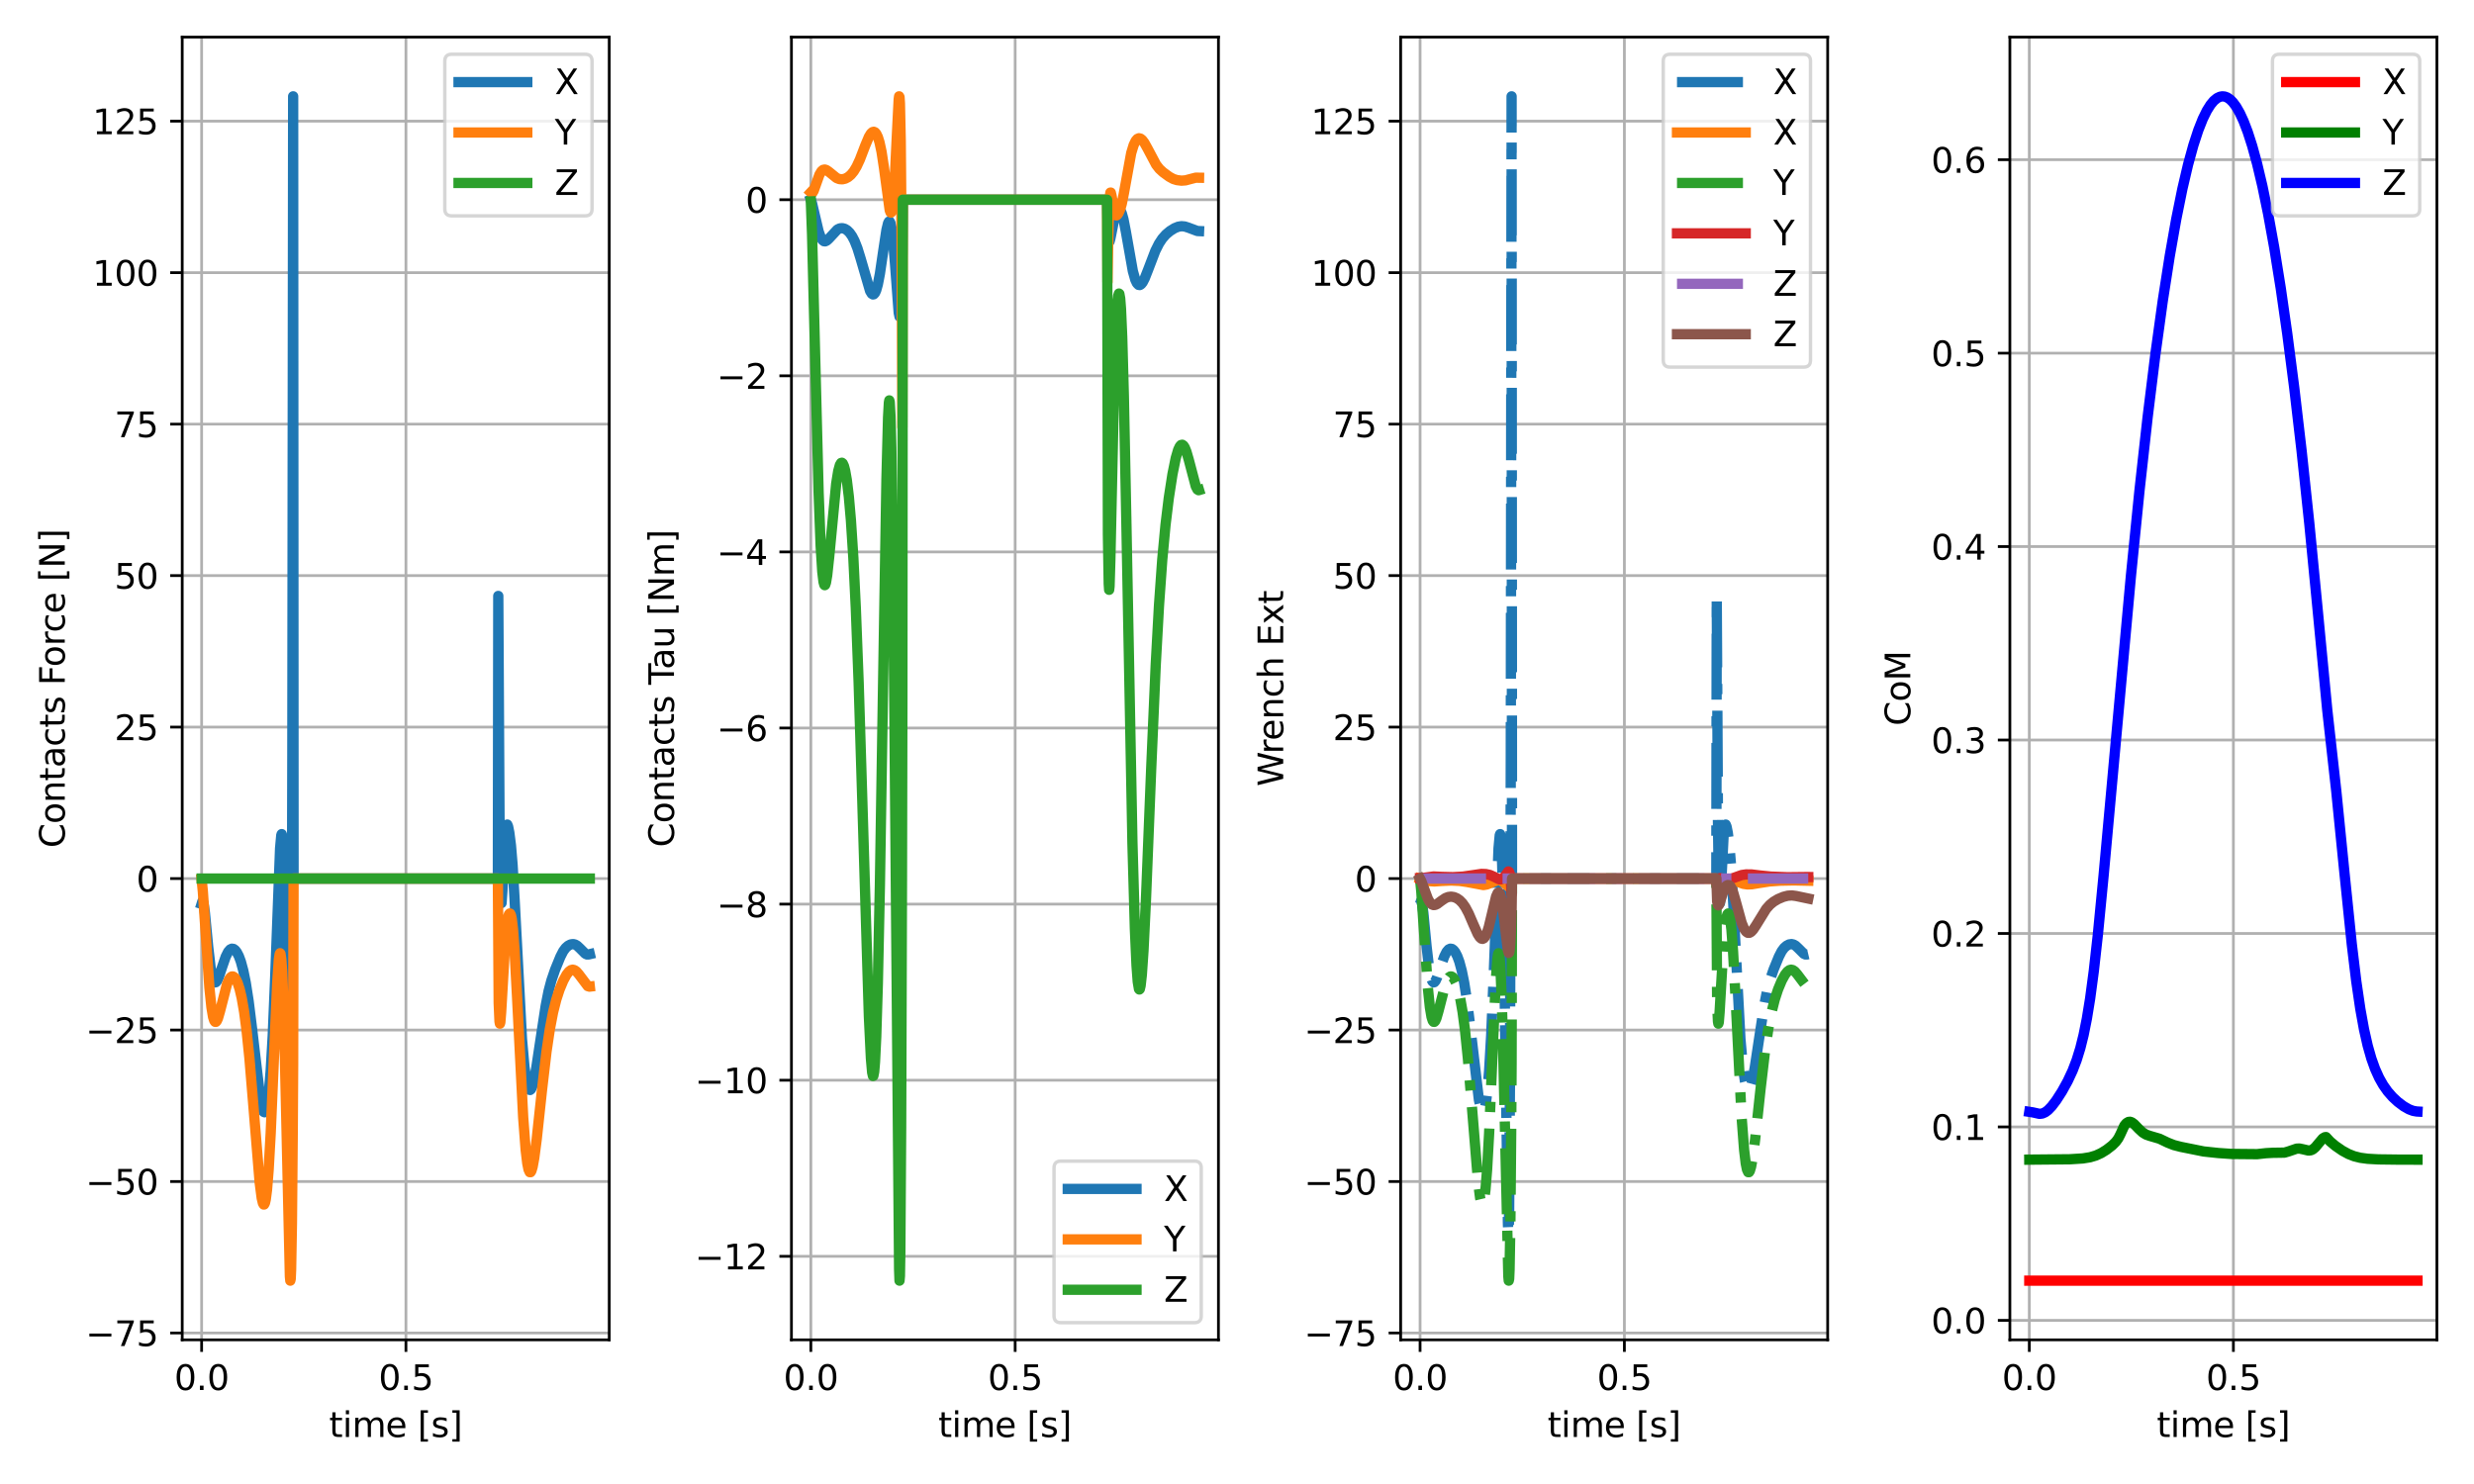<?xml version="1.0" encoding="utf-8" standalone="no"?>
<!DOCTYPE svg PUBLIC "-//W3C//DTD SVG 1.1//EN"
  "http://www.w3.org/Graphics/SVG/1.1/DTD/svg11.dtd">
<svg xmlns:xlink="http://www.w3.org/1999/xlink" width="720pt" height="432pt" viewBox="0 0 720 432" xmlns="http://www.w3.org/2000/svg" version="1.1">
 <defs>
  <style type="text/css">*{stroke-linejoin: round; stroke-linecap: butt}</style>
 </defs>
 <g id="figure_1">
  <g id="patch_1">
   <path d="M 0 432 
L 720 432 
L 720 0 
L 0 0 
z
" style="fill: #ffffff"/>
  </g>
  <g id="axes_1">
   <g id="patch_2">
    <path d="M 53.03 390.04 
L 177.3 390.04 
L 177.3 10.8 
L 53.03 10.8 
z
" style="fill: #ffffff"/>
   </g>
   <g id="matplotlib.axis_1">
    <g id="xtick_1">
     <g id="line2d_1">
      <path d="M 58.679 390.04 
L 58.679 10.8 
" clip-path="url(#p36a27ff265)" style="fill: none; stroke: #b0b0b0; stroke-width: 0.8; stroke-linecap: square"/>
     </g>
     <g id="line2d_2">
      <defs>
       <path id="m1f4d1d5ff7" d="M 0 0 
L 0 3.5 
" style="stroke: #000000; stroke-width: 0.8"/>
      </defs>
      <g>
       <use xlink:href="#m1f4d1d5ff7" x="58.679" y="390.04" style="stroke: #000000; stroke-width: 0.8"/>
      </g>
     </g>
     <g id="text_1">
      <!-- 0.0 -->
      <g transform="translate(50.727 404.638)scale(0.1 -0.1)">
       <defs>
        <path id="DejaVuSans-30" d="M 2034 4250 
Q 1547 4250 1301 3770 
Q 1056 3291 1056 2328 
Q 1056 1369 1301 889 
Q 1547 409 2034 409 
Q 2525 409 2770 889 
Q 3016 1369 3016 2328 
Q 3016 3291 2770 3770 
Q 2525 4250 2034 4250 
z
M 2034 4750 
Q 2819 4750 3233 4129 
Q 3647 3509 3647 2328 
Q 3647 1150 3233 529 
Q 2819 -91 2034 -91 
Q 1250 -91 836 529 
Q 422 1150 422 2328 
Q 422 3509 836 4129 
Q 1250 4750 2034 4750 
z
" transform="scale(0.016)"/>
        <path id="DejaVuSans-2e" d="M 684 794 
L 1344 794 
L 1344 0 
L 684 0 
L 684 794 
z
" transform="scale(0.016)"/>
       </defs>
       <use xlink:href="#DejaVuSans-30"/>
       <use xlink:href="#DejaVuSans-2e" x="63.623"/>
       <use xlink:href="#DejaVuSans-30" x="95.41"/>
      </g>
     </g>
    </g>
    <g id="xtick_2">
     <g id="line2d_3">
      <path d="M 118.138 390.04 
L 118.138 10.8 
" clip-path="url(#p36a27ff265)" style="fill: none; stroke: #b0b0b0; stroke-width: 0.8; stroke-linecap: square"/>
     </g>
     <g id="line2d_4">
      <g>
       <use xlink:href="#m1f4d1d5ff7" x="118.138" y="390.04" style="stroke: #000000; stroke-width: 0.8"/>
      </g>
     </g>
     <g id="text_2">
      <!-- 0.5 -->
      <g transform="translate(110.186 404.638)scale(0.1 -0.1)">
       <defs>
        <path id="DejaVuSans-35" d="M 691 4666 
L 3169 4666 
L 3169 4134 
L 1269 4134 
L 1269 2991 
Q 1406 3038 1543 3061 
Q 1681 3084 1819 3084 
Q 2600 3084 3056 2656 
Q 3513 2228 3513 1497 
Q 3513 744 3044 326 
Q 2575 -91 1722 -91 
Q 1428 -91 1123 -41 
Q 819 9 494 109 
L 494 744 
Q 775 591 1075 516 
Q 1375 441 1709 441 
Q 2250 441 2565 725 
Q 2881 1009 2881 1497 
Q 2881 1984 2565 2268 
Q 2250 2553 1709 2553 
Q 1456 2553 1204 2497 
Q 953 2441 691 2322 
L 691 4666 
z
" transform="scale(0.016)"/>
       </defs>
       <use xlink:href="#DejaVuSans-30"/>
       <use xlink:href="#DejaVuSans-2e" x="63.623"/>
       <use xlink:href="#DejaVuSans-35" x="95.41"/>
      </g>
     </g>
    </g>
    <g id="text_3">
     <!-- time [s] -->
     <g transform="translate(95.774 418.317)scale(0.1 -0.1)">
      <defs>
       <path id="DejaVuSans-74" d="M 1172 4494 
L 1172 3500 
L 2356 3500 
L 2356 3053 
L 1172 3053 
L 1172 1153 
Q 1172 725 1289 603 
Q 1406 481 1766 481 
L 2356 481 
L 2356 0 
L 1766 0 
Q 1100 0 847 248 
Q 594 497 594 1153 
L 594 3053 
L 172 3053 
L 172 3500 
L 594 3500 
L 594 4494 
L 1172 4494 
z
" transform="scale(0.016)"/>
       <path id="DejaVuSans-69" d="M 603 3500 
L 1178 3500 
L 1178 0 
L 603 0 
L 603 3500 
z
M 603 4863 
L 1178 4863 
L 1178 4134 
L 603 4134 
L 603 4863 
z
" transform="scale(0.016)"/>
       <path id="DejaVuSans-6d" d="M 3328 2828 
Q 3544 3216 3844 3400 
Q 4144 3584 4550 3584 
Q 5097 3584 5394 3201 
Q 5691 2819 5691 2113 
L 5691 0 
L 5113 0 
L 5113 2094 
Q 5113 2597 4934 2840 
Q 4756 3084 4391 3084 
Q 3944 3084 3684 2787 
Q 3425 2491 3425 1978 
L 3425 0 
L 2847 0 
L 2847 2094 
Q 2847 2600 2669 2842 
Q 2491 3084 2119 3084 
Q 1678 3084 1418 2786 
Q 1159 2488 1159 1978 
L 1159 0 
L 581 0 
L 581 3500 
L 1159 3500 
L 1159 2956 
Q 1356 3278 1631 3431 
Q 1906 3584 2284 3584 
Q 2666 3584 2933 3390 
Q 3200 3197 3328 2828 
z
" transform="scale(0.016)"/>
       <path id="DejaVuSans-65" d="M 3597 1894 
L 3597 1613 
L 953 1613 
Q 991 1019 1311 708 
Q 1631 397 2203 397 
Q 2534 397 2845 478 
Q 3156 559 3463 722 
L 3463 178 
Q 3153 47 2828 -22 
Q 2503 -91 2169 -91 
Q 1331 -91 842 396 
Q 353 884 353 1716 
Q 353 2575 817 3079 
Q 1281 3584 2069 3584 
Q 2775 3584 3186 3129 
Q 3597 2675 3597 1894 
z
M 3022 2063 
Q 3016 2534 2758 2815 
Q 2500 3097 2075 3097 
Q 1594 3097 1305 2825 
Q 1016 2553 972 2059 
L 3022 2063 
z
" transform="scale(0.016)"/>
       <path id="DejaVuSans-20" transform="scale(0.016)"/>
       <path id="DejaVuSans-5b" d="M 550 4863 
L 1875 4863 
L 1875 4416 
L 1125 4416 
L 1125 -397 
L 1875 -397 
L 1875 -844 
L 550 -844 
L 550 4863 
z
" transform="scale(0.016)"/>
       <path id="DejaVuSans-73" d="M 2834 3397 
L 2834 2853 
Q 2591 2978 2328 3040 
Q 2066 3103 1784 3103 
Q 1356 3103 1142 2972 
Q 928 2841 928 2578 
Q 928 2378 1081 2264 
Q 1234 2150 1697 2047 
L 1894 2003 
Q 2506 1872 2764 1633 
Q 3022 1394 3022 966 
Q 3022 478 2636 193 
Q 2250 -91 1575 -91 
Q 1294 -91 989 -36 
Q 684 19 347 128 
L 347 722 
Q 666 556 975 473 
Q 1284 391 1588 391 
Q 1994 391 2212 530 
Q 2431 669 2431 922 
Q 2431 1156 2273 1281 
Q 2116 1406 1581 1522 
L 1381 1569 
Q 847 1681 609 1914 
Q 372 2147 372 2553 
Q 372 3047 722 3315 
Q 1072 3584 1716 3584 
Q 2034 3584 2315 3537 
Q 2597 3491 2834 3397 
z
" transform="scale(0.016)"/>
       <path id="DejaVuSans-5d" d="M 1947 4863 
L 1947 -844 
L 622 -844 
L 622 -397 
L 1369 -397 
L 1369 4416 
L 622 4416 
L 622 4863 
L 1947 4863 
z
" transform="scale(0.016)"/>
      </defs>
      <use xlink:href="#DejaVuSans-74"/>
      <use xlink:href="#DejaVuSans-69" x="39.209"/>
      <use xlink:href="#DejaVuSans-6d" x="66.992"/>
      <use xlink:href="#DejaVuSans-65" x="164.404"/>
      <use xlink:href="#DejaVuSans-20" x="225.928"/>
      <use xlink:href="#DejaVuSans-5b" x="257.715"/>
      <use xlink:href="#DejaVuSans-73" x="296.729"/>
      <use xlink:href="#DejaVuSans-5d" x="348.828"/>
     </g>
    </g>
   </g>
   <g id="matplotlib.axis_2">
    <g id="ytick_1">
     <g id="line2d_5">
      <path d="M 53.03 388.043 
L 177.3 388.043 
" clip-path="url(#p36a27ff265)" style="fill: none; stroke: #b0b0b0; stroke-width: 0.8; stroke-linecap: square"/>
     </g>
     <g id="line2d_6">
      <defs>
       <path id="mf17616d887" d="M 0 0 
L -3.5 0 
" style="stroke: #000000; stroke-width: 0.8"/>
      </defs>
      <g>
       <use xlink:href="#mf17616d887" x="53.03" y="388.043" style="stroke: #000000; stroke-width: 0.8"/>
      </g>
     </g>
     <g id="text_4">
      <!-- −75 -->
      <g transform="translate(24.925 391.842)scale(0.1 -0.1)">
       <defs>
        <path id="DejaVuSans-2212" d="M 678 2272 
L 4684 2272 
L 4684 1741 
L 678 1741 
L 678 2272 
z
" transform="scale(0.016)"/>
        <path id="DejaVuSans-37" d="M 525 4666 
L 3525 4666 
L 3525 4397 
L 1831 0 
L 1172 0 
L 2766 4134 
L 525 4134 
L 525 4666 
z
" transform="scale(0.016)"/>
       </defs>
       <use xlink:href="#DejaVuSans-2212"/>
       <use xlink:href="#DejaVuSans-37" x="83.789"/>
       <use xlink:href="#DejaVuSans-35" x="147.412"/>
      </g>
     </g>
    </g>
    <g id="ytick_2">
     <g id="line2d_7">
      <path d="M 53.03 343.947 
L 177.3 343.947 
" clip-path="url(#p36a27ff265)" style="fill: none; stroke: #b0b0b0; stroke-width: 0.8; stroke-linecap: square"/>
     </g>
     <g id="line2d_8">
      <g>
       <use xlink:href="#mf17616d887" x="53.03" y="343.947" style="stroke: #000000; stroke-width: 0.8"/>
      </g>
     </g>
     <g id="text_5">
      <!-- −50 -->
      <g transform="translate(24.925 347.746)scale(0.1 -0.1)">
       <use xlink:href="#DejaVuSans-2212"/>
       <use xlink:href="#DejaVuSans-35" x="83.789"/>
       <use xlink:href="#DejaVuSans-30" x="147.412"/>
      </g>
     </g>
    </g>
    <g id="ytick_3">
     <g id="line2d_9">
      <path d="M 53.03 299.85 
L 177.3 299.85 
" clip-path="url(#p36a27ff265)" style="fill: none; stroke: #b0b0b0; stroke-width: 0.8; stroke-linecap: square"/>
     </g>
     <g id="line2d_10">
      <g>
       <use xlink:href="#mf17616d887" x="53.03" y="299.85" style="stroke: #000000; stroke-width: 0.8"/>
      </g>
     </g>
     <g id="text_6">
      <!-- −25 -->
      <g transform="translate(24.925 303.649)scale(0.1 -0.1)">
       <defs>
        <path id="DejaVuSans-32" d="M 1228 531 
L 3431 531 
L 3431 0 
L 469 0 
L 469 531 
Q 828 903 1448 1529 
Q 2069 2156 2228 2338 
Q 2531 2678 2651 2914 
Q 2772 3150 2772 3378 
Q 2772 3750 2511 3984 
Q 2250 4219 1831 4219 
Q 1534 4219 1204 4116 
Q 875 4013 500 3803 
L 500 4441 
Q 881 4594 1212 4672 
Q 1544 4750 1819 4750 
Q 2544 4750 2975 4387 
Q 3406 4025 3406 3419 
Q 3406 3131 3298 2873 
Q 3191 2616 2906 2266 
Q 2828 2175 2409 1742 
Q 1991 1309 1228 531 
z
" transform="scale(0.016)"/>
       </defs>
       <use xlink:href="#DejaVuSans-2212"/>
       <use xlink:href="#DejaVuSans-32" x="83.789"/>
       <use xlink:href="#DejaVuSans-35" x="147.412"/>
      </g>
     </g>
    </g>
    <g id="ytick_4">
     <g id="line2d_11">
      <path d="M 53.03 255.754 
L 177.3 255.754 
" clip-path="url(#p36a27ff265)" style="fill: none; stroke: #b0b0b0; stroke-width: 0.8; stroke-linecap: square"/>
     </g>
     <g id="line2d_12">
      <g>
       <use xlink:href="#mf17616d887" x="53.03" y="255.754" style="stroke: #000000; stroke-width: 0.8"/>
      </g>
     </g>
     <g id="text_7">
      <!-- 0 -->
      <g transform="translate(39.667 259.553)scale(0.1 -0.1)">
       <use xlink:href="#DejaVuSans-30"/>
      </g>
     </g>
    </g>
    <g id="ytick_5">
     <g id="line2d_13">
      <path d="M 53.03 211.657 
L 177.3 211.657 
" clip-path="url(#p36a27ff265)" style="fill: none; stroke: #b0b0b0; stroke-width: 0.8; stroke-linecap: square"/>
     </g>
     <g id="line2d_14">
      <g>
       <use xlink:href="#mf17616d887" x="53.03" y="211.657" style="stroke: #000000; stroke-width: 0.8"/>
      </g>
     </g>
     <g id="text_8">
      <!-- 25 -->
      <g transform="translate(33.305 215.456)scale(0.1 -0.1)">
       <use xlink:href="#DejaVuSans-32"/>
       <use xlink:href="#DejaVuSans-35" x="63.623"/>
      </g>
     </g>
    </g>
    <g id="ytick_6">
     <g id="line2d_15">
      <path d="M 53.03 167.56 
L 177.3 167.56 
" clip-path="url(#p36a27ff265)" style="fill: none; stroke: #b0b0b0; stroke-width: 0.8; stroke-linecap: square"/>
     </g>
     <g id="line2d_16">
      <g>
       <use xlink:href="#mf17616d887" x="53.03" y="167.56" style="stroke: #000000; stroke-width: 0.8"/>
      </g>
     </g>
     <g id="text_9">
      <!-- 50 -->
      <g transform="translate(33.305 171.36)scale(0.1 -0.1)">
       <use xlink:href="#DejaVuSans-35"/>
       <use xlink:href="#DejaVuSans-30" x="63.623"/>
      </g>
     </g>
    </g>
    <g id="ytick_7">
     <g id="line2d_17">
      <path d="M 53.03 123.464 
L 177.3 123.464 
" clip-path="url(#p36a27ff265)" style="fill: none; stroke: #b0b0b0; stroke-width: 0.8; stroke-linecap: square"/>
     </g>
     <g id="line2d_18">
      <g>
       <use xlink:href="#mf17616d887" x="53.03" y="123.464" style="stroke: #000000; stroke-width: 0.8"/>
      </g>
     </g>
     <g id="text_10">
      <!-- 75 -->
      <g transform="translate(33.305 127.263)scale(0.1 -0.1)">
       <use xlink:href="#DejaVuSans-37"/>
       <use xlink:href="#DejaVuSans-35" x="63.623"/>
      </g>
     </g>
    </g>
    <g id="ytick_8">
     <g id="line2d_19">
      <path d="M 53.03 79.367 
L 177.3 79.367 
" clip-path="url(#p36a27ff265)" style="fill: none; stroke: #b0b0b0; stroke-width: 0.8; stroke-linecap: square"/>
     </g>
     <g id="line2d_20">
      <g>
       <use xlink:href="#mf17616d887" x="53.03" y="79.367" style="stroke: #000000; stroke-width: 0.8"/>
      </g>
     </g>
     <g id="text_11">
      <!-- 100 -->
      <g transform="translate(26.942 83.167)scale(0.1 -0.1)">
       <defs>
        <path id="DejaVuSans-31" d="M 794 531 
L 1825 531 
L 1825 4091 
L 703 3866 
L 703 4441 
L 1819 4666 
L 2450 4666 
L 2450 531 
L 3481 531 
L 3481 0 
L 794 0 
L 794 531 
z
" transform="scale(0.016)"/>
       </defs>
       <use xlink:href="#DejaVuSans-31"/>
       <use xlink:href="#DejaVuSans-30" x="63.623"/>
       <use xlink:href="#DejaVuSans-30" x="127.246"/>
      </g>
     </g>
    </g>
    <g id="ytick_9">
     <g id="line2d_21">
      <path d="M 53.03 35.271 
L 177.3 35.271 
" clip-path="url(#p36a27ff265)" style="fill: none; stroke: #b0b0b0; stroke-width: 0.8; stroke-linecap: square"/>
     </g>
     <g id="line2d_22">
      <g>
       <use xlink:href="#mf17616d887" x="53.03" y="35.271" style="stroke: #000000; stroke-width: 0.8"/>
      </g>
     </g>
     <g id="text_12">
      <!-- 125 -->
      <g transform="translate(26.942 39.07)scale(0.1 -0.1)">
       <use xlink:href="#DejaVuSans-31"/>
       <use xlink:href="#DejaVuSans-32" x="63.623"/>
       <use xlink:href="#DejaVuSans-35" x="127.246"/>
      </g>
     </g>
    </g>
    <g id="text_13">
     <!-- Contacts Force [N] -->
     <g transform="translate(18.846 246.821)rotate(-90)scale(0.1 -0.1)">
      <defs>
       <path id="DejaVuSans-43" d="M 4122 4306 
L 4122 3641 
Q 3803 3938 3442 4084 
Q 3081 4231 2675 4231 
Q 1875 4231 1450 3742 
Q 1025 3253 1025 2328 
Q 1025 1406 1450 917 
Q 1875 428 2675 428 
Q 3081 428 3442 575 
Q 3803 722 4122 1019 
L 4122 359 
Q 3791 134 3420 21 
Q 3050 -91 2638 -91 
Q 1578 -91 968 557 
Q 359 1206 359 2328 
Q 359 3453 968 4101 
Q 1578 4750 2638 4750 
Q 3056 4750 3426 4639 
Q 3797 4528 4122 4306 
z
" transform="scale(0.016)"/>
       <path id="DejaVuSans-6f" d="M 1959 3097 
Q 1497 3097 1228 2736 
Q 959 2375 959 1747 
Q 959 1119 1226 758 
Q 1494 397 1959 397 
Q 2419 397 2687 759 
Q 2956 1122 2956 1747 
Q 2956 2369 2687 2733 
Q 2419 3097 1959 3097 
z
M 1959 3584 
Q 2709 3584 3137 3096 
Q 3566 2609 3566 1747 
Q 3566 888 3137 398 
Q 2709 -91 1959 -91 
Q 1206 -91 779 398 
Q 353 888 353 1747 
Q 353 2609 779 3096 
Q 1206 3584 1959 3584 
z
" transform="scale(0.016)"/>
       <path id="DejaVuSans-6e" d="M 3513 2113 
L 3513 0 
L 2938 0 
L 2938 2094 
Q 2938 2591 2744 2837 
Q 2550 3084 2163 3084 
Q 1697 3084 1428 2787 
Q 1159 2491 1159 1978 
L 1159 0 
L 581 0 
L 581 3500 
L 1159 3500 
L 1159 2956 
Q 1366 3272 1645 3428 
Q 1925 3584 2291 3584 
Q 2894 3584 3203 3211 
Q 3513 2838 3513 2113 
z
" transform="scale(0.016)"/>
       <path id="DejaVuSans-61" d="M 2194 1759 
Q 1497 1759 1228 1600 
Q 959 1441 959 1056 
Q 959 750 1161 570 
Q 1363 391 1709 391 
Q 2188 391 2477 730 
Q 2766 1069 2766 1631 
L 2766 1759 
L 2194 1759 
z
M 3341 1997 
L 3341 0 
L 2766 0 
L 2766 531 
Q 2569 213 2275 61 
Q 1981 -91 1556 -91 
Q 1019 -91 701 211 
Q 384 513 384 1019 
Q 384 1609 779 1909 
Q 1175 2209 1959 2209 
L 2766 2209 
L 2766 2266 
Q 2766 2663 2505 2880 
Q 2244 3097 1772 3097 
Q 1472 3097 1187 3025 
Q 903 2953 641 2809 
L 641 3341 
Q 956 3463 1253 3523 
Q 1550 3584 1831 3584 
Q 2591 3584 2966 3190 
Q 3341 2797 3341 1997 
z
" transform="scale(0.016)"/>
       <path id="DejaVuSans-63" d="M 3122 3366 
L 3122 2828 
Q 2878 2963 2633 3030 
Q 2388 3097 2138 3097 
Q 1578 3097 1268 2742 
Q 959 2388 959 1747 
Q 959 1106 1268 751 
Q 1578 397 2138 397 
Q 2388 397 2633 464 
Q 2878 531 3122 666 
L 3122 134 
Q 2881 22 2623 -34 
Q 2366 -91 2075 -91 
Q 1284 -91 818 406 
Q 353 903 353 1747 
Q 353 2603 823 3093 
Q 1294 3584 2113 3584 
Q 2378 3584 2631 3529 
Q 2884 3475 3122 3366 
z
" transform="scale(0.016)"/>
       <path id="DejaVuSans-46" d="M 628 4666 
L 3309 4666 
L 3309 4134 
L 1259 4134 
L 1259 2759 
L 3109 2759 
L 3109 2228 
L 1259 2228 
L 1259 0 
L 628 0 
L 628 4666 
z
" transform="scale(0.016)"/>
       <path id="DejaVuSans-72" d="M 2631 2963 
Q 2534 3019 2420 3045 
Q 2306 3072 2169 3072 
Q 1681 3072 1420 2755 
Q 1159 2438 1159 1844 
L 1159 0 
L 581 0 
L 581 3500 
L 1159 3500 
L 1159 2956 
Q 1341 3275 1631 3429 
Q 1922 3584 2338 3584 
Q 2397 3584 2469 3576 
Q 2541 3569 2628 3553 
L 2631 2963 
z
" transform="scale(0.016)"/>
       <path id="DejaVuSans-4e" d="M 628 4666 
L 1478 4666 
L 3547 763 
L 3547 4666 
L 4159 4666 
L 4159 0 
L 3309 0 
L 1241 3903 
L 1241 0 
L 628 0 
L 628 4666 
z
" transform="scale(0.016)"/>
      </defs>
      <use xlink:href="#DejaVuSans-43"/>
      <use xlink:href="#DejaVuSans-6f" x="69.824"/>
      <use xlink:href="#DejaVuSans-6e" x="131.006"/>
      <use xlink:href="#DejaVuSans-74" x="194.385"/>
      <use xlink:href="#DejaVuSans-61" x="233.594"/>
      <use xlink:href="#DejaVuSans-63" x="294.873"/>
      <use xlink:href="#DejaVuSans-74" x="349.854"/>
      <use xlink:href="#DejaVuSans-73" x="389.062"/>
      <use xlink:href="#DejaVuSans-20" x="441.162"/>
      <use xlink:href="#DejaVuSans-46" x="472.949"/>
      <use xlink:href="#DejaVuSans-6f" x="526.844"/>
      <use xlink:href="#DejaVuSans-72" x="588.025"/>
      <use xlink:href="#DejaVuSans-63" x="626.889"/>
      <use xlink:href="#DejaVuSans-65" x="681.869"/>
      <use xlink:href="#DejaVuSans-20" x="743.393"/>
      <use xlink:href="#DejaVuSans-5b" x="775.18"/>
      <use xlink:href="#DejaVuSans-4e" x="814.193"/>
      <use xlink:href="#DejaVuSans-5d" x="888.998"/>
     </g>
    </g>
   </g>
   <g id="line2d_23">
    <path d="M 58.679 263.117 
L 58.916 262.356 
L 59.035 262.389 
L 59.273 263.173 
L 59.63 265.727 
L 60.581 275.587 
L 61.295 281.702 
L 61.771 284.28 
L 62.246 285.648 
L 62.603 285.978 
L 62.841 285.919 
L 63.198 285.49 
L 63.673 284.445 
L 64.625 281.565 
L 65.695 278.485 
L 66.408 277.067 
L 67.003 276.384 
L 67.479 276.168 
L 67.954 276.235 
L 68.43 276.573 
L 68.906 277.179 
L 69.5 278.32 
L 70.095 279.927 
L 70.808 282.557 
L 71.522 286.074 
L 72.354 291.413 
L 73.306 299.058 
L 75.803 320.165 
L 76.398 322.904 
L 76.754 323.683 
L 76.992 323.787 
L 77.23 323.534 
L 77.468 322.902 
L 77.825 321.199 
L 78.3 317.404 
L 78.776 311.686 
L 79.37 301.495 
L 80.084 284.525 
L 81.511 246.981 
L 81.868 243.053 
L 81.987 242.812 
L 82.106 243.198 
L 82.343 246.046 
L 82.581 251.932 
L 82.938 266.848 
L 83.414 297.378 
L 84.246 356.23 
L 84.365 359.305 
L 84.484 358.5 
L 84.603 352.218 
L 84.841 314.184 
L 85.079 219.785 
L 85.316 28.038 
L 85.435 255.754 
L 144.895 255.754 
L 145.014 173.481 
L 145.37 238.558 
L 145.608 256.831 
L 145.846 262.837 
L 145.965 262.876 
L 146.203 259.511 
L 147.035 242.732 
L 147.392 240.238 
L 147.63 240.035 
L 147.868 240.599 
L 148.224 242.375 
L 148.7 246.115 
L 149.176 251.827 
L 149.77 262.034 
L 151.911 302.475 
L 152.624 310.515 
L 153.219 314.736 
L 153.695 316.622 
L 154.051 317.238 
L 154.289 317.297 
L 154.527 317.095 
L 154.884 316.345 
L 155.36 314.623 
L 156.073 310.862 
L 157.262 302.935 
L 158.808 292.792 
L 159.641 288.551 
L 160.473 285.404 
L 161.543 282.285 
L 163.089 278.505 
L 163.922 276.884 
L 164.635 275.929 
L 165.349 275.301 
L 166.062 274.932 
L 166.776 274.824 
L 167.37 274.958 
L 167.965 275.301 
L 168.797 276.08 
L 170.343 277.63 
L 170.819 277.849 
L 171.295 277.844 
L 171.651 277.759 
L 171.651 277.759 
" clip-path="url(#p36a27ff265)" style="fill: none; stroke: #1f77b4; stroke-width: 3; stroke-linecap: square"/>
   </g>
   <g id="line2d_24">
    <path d="M 58.679 255.936 
L 59.035 259.53 
L 59.749 270.057 
L 60.938 287.462 
L 61.533 293.228 
L 62.008 296.035 
L 62.365 297.142 
L 62.603 297.453 
L 62.841 297.464 
L 63.079 297.212 
L 63.435 296.429 
L 64.03 294.372 
L 66.052 286.51 
L 66.646 285.133 
L 67.122 284.484 
L 67.479 284.261 
L 67.835 284.26 
L 68.192 284.476 
L 68.668 285.096 
L 69.143 286.099 
L 69.738 287.922 
L 70.333 290.447 
L 71.046 294.542 
L 71.76 299.961 
L 72.592 308.065 
L 73.662 320.926 
L 75.565 344.168 
L 76.16 348.749 
L 76.516 350.257 
L 76.754 350.641 
L 76.873 350.63 
L 77.111 350.178 
L 77.349 349.129 
L 77.706 346.387 
L 78.181 340.532 
L 78.776 329.92 
L 79.727 307.694 
L 80.679 286.057 
L 81.154 279.293 
L 81.392 277.722 
L 81.511 277.486 
L 81.63 277.647 
L 81.868 279.247 
L 82.106 282.654 
L 82.462 291.282 
L 82.938 308.995 
L 84.365 371.559 
L 84.484 372.802 
L 84.603 372.289 
L 84.722 369.626 
L 84.96 356.171 
L 85.197 329.167 
L 85.316 309.704 
L 85.435 255.754 
L 144.895 255.754 
L 145.133 291.968 
L 145.37 297.345 
L 145.489 297.995 
L 145.608 297.624 
L 145.846 294.685 
L 147.273 270.159 
L 147.749 267.286 
L 148.105 266.181 
L 148.343 265.915 
L 148.462 265.95 
L 148.7 266.431 
L 148.938 267.56 
L 149.295 270.615 
L 149.77 277.045 
L 150.484 290.313 
L 152.268 325.387 
L 152.981 334.719 
L 153.457 338.676 
L 153.814 340.44 
L 154.17 341.221 
L 154.408 341.232 
L 154.646 340.868 
L 155.003 339.688 
L 155.478 337.109 
L 156.192 331.672 
L 157.738 317.284 
L 159.046 306.14 
L 159.997 299.702 
L 160.949 294.729 
L 161.9 290.959 
L 162.851 288.049 
L 163.922 285.479 
L 164.873 283.732 
L 165.587 282.83 
L 166.181 282.398 
L 166.657 282.284 
L 167.132 282.379 
L 167.727 282.778 
L 168.441 283.598 
L 171.057 287.065 
L 171.532 287.212 
L 171.651 287.199 
L 171.651 287.199 
" clip-path="url(#p36a27ff265)" style="fill: none; stroke: #ff7f0e; stroke-width: 3; stroke-linecap: square"/>
   </g>
   <g id="line2d_25">
    <path d="M 58.679 255.754 
L 171.651 255.754 
L 171.651 255.754 
" clip-path="url(#p36a27ff265)" style="fill: none; stroke: #2ca02c; stroke-width: 3; stroke-linecap: square"/>
   </g>
   <g id="patch_3">
    <path d="M 53.03 390.04 
L 53.03 10.8 
" style="fill: none; stroke: #000000; stroke-width: 0.8; stroke-linejoin: miter; stroke-linecap: square"/>
   </g>
   <g id="patch_4">
    <path d="M 177.3 390.04 
L 177.3 10.8 
" style="fill: none; stroke: #000000; stroke-width: 0.8; stroke-linejoin: miter; stroke-linecap: square"/>
   </g>
   <g id="patch_5">
    <path d="M 53.03 390.04 
L 177.3 390.04 
" style="fill: none; stroke: #000000; stroke-width: 0.8; stroke-linejoin: miter; stroke-linecap: square"/>
   </g>
   <g id="patch_6">
    <path d="M 53.03 10.8 
L 177.3 10.8 
" style="fill: none; stroke: #000000; stroke-width: 0.8; stroke-linejoin: miter; stroke-linecap: square"/>
   </g>
   <g id="legend_1">
    <g id="patch_7">
     <path d="M 131.45 62.834 
L 170.3 62.834 
Q 172.3 62.834 172.3 60.834 
L 172.3 17.8 
Q 172.3 15.8 170.3 15.8 
L 131.45 15.8 
Q 129.45 15.8 129.45 17.8 
L 129.45 60.834 
Q 129.45 62.834 131.45 62.834 
z
" style="fill: #ffffff; opacity: 0.8; stroke: #cccccc; stroke-linejoin: miter"/>
    </g>
    <g id="line2d_26">
     <path d="M 133.45 23.898 
L 143.45 23.898 
L 153.45 23.898 
" style="fill: none; stroke: #1f77b4; stroke-width: 3; stroke-linecap: square"/>
    </g>
    <g id="text_14">
     <!-- X -->
     <g transform="translate(161.45 27.398)scale(0.1 -0.1)">
      <defs>
       <path id="DejaVuSans-58" d="M 403 4666 
L 1081 4666 
L 2241 2931 
L 3406 4666 
L 4084 4666 
L 2584 2425 
L 4184 0 
L 3506 0 
L 2194 1984 
L 872 0 
L 191 0 
L 1856 2491 
L 403 4666 
z
" transform="scale(0.016)"/>
      </defs>
      <use xlink:href="#DejaVuSans-58"/>
     </g>
    </g>
    <g id="line2d_27">
     <path d="M 133.45 38.577 
L 143.45 38.577 
L 153.45 38.577 
" style="fill: none; stroke: #ff7f0e; stroke-width: 3; stroke-linecap: square"/>
    </g>
    <g id="text_15">
     <!-- Y -->
     <g transform="translate(161.45 42.077)scale(0.1 -0.1)">
      <defs>
       <path id="DejaVuSans-59" d="M -13 4666 
L 666 4666 
L 1959 2747 
L 3244 4666 
L 3922 4666 
L 2272 2222 
L 2272 0 
L 1638 0 
L 1638 2222 
L -13 4666 
z
" transform="scale(0.016)"/>
      </defs>
      <use xlink:href="#DejaVuSans-59"/>
     </g>
    </g>
    <g id="line2d_28">
     <path d="M 133.45 53.255 
L 143.45 53.255 
L 153.45 53.255 
" style="fill: none; stroke: #2ca02c; stroke-width: 3; stroke-linecap: square"/>
    </g>
    <g id="text_16">
     <!-- Z -->
     <g transform="translate(161.45 56.755)scale(0.1 -0.1)">
      <defs>
       <path id="DejaVuSans-5a" d="M 359 4666 
L 4025 4666 
L 4025 4184 
L 1075 531 
L 4097 531 
L 4097 0 
L 288 0 
L 288 481 
L 3238 4134 
L 359 4134 
L 359 4666 
z
" transform="scale(0.016)"/>
      </defs>
      <use xlink:href="#DejaVuSans-5a"/>
     </g>
    </g>
   </g>
  </g>
  <g id="axes_2">
   <g id="patch_8">
    <path d="M 230.33 390.04 
L 354.6 390.04 
L 354.6 10.8 
L 230.33 10.8 
z
" style="fill: #ffffff"/>
   </g>
   <g id="matplotlib.axis_3">
    <g id="xtick_3">
     <g id="line2d_29">
      <path d="M 235.979 390.04 
L 235.979 10.8 
" clip-path="url(#pd4d62ced5b)" style="fill: none; stroke: #b0b0b0; stroke-width: 0.8; stroke-linecap: square"/>
     </g>
     <g id="line2d_30">
      <g>
       <use xlink:href="#m1f4d1d5ff7" x="235.979" y="390.04" style="stroke: #000000; stroke-width: 0.8"/>
      </g>
     </g>
     <g id="text_17">
      <!-- 0.0 -->
      <g transform="translate(228.027 404.638)scale(0.1 -0.1)">
       <use xlink:href="#DejaVuSans-30"/>
       <use xlink:href="#DejaVuSans-2e" x="63.623"/>
       <use xlink:href="#DejaVuSans-30" x="95.41"/>
      </g>
     </g>
    </g>
    <g id="xtick_4">
     <g id="line2d_31">
      <path d="M 295.438 390.04 
L 295.438 10.8 
" clip-path="url(#pd4d62ced5b)" style="fill: none; stroke: #b0b0b0; stroke-width: 0.8; stroke-linecap: square"/>
     </g>
     <g id="line2d_32">
      <g>
       <use xlink:href="#m1f4d1d5ff7" x="295.438" y="390.04" style="stroke: #000000; stroke-width: 0.8"/>
      </g>
     </g>
     <g id="text_18">
      <!-- 0.5 -->
      <g transform="translate(287.486 404.638)scale(0.1 -0.1)">
       <use xlink:href="#DejaVuSans-30"/>
       <use xlink:href="#DejaVuSans-2e" x="63.623"/>
       <use xlink:href="#DejaVuSans-35" x="95.41"/>
      </g>
     </g>
    </g>
    <g id="text_19">
     <!-- time [s] -->
     <g transform="translate(273.074 418.317)scale(0.1 -0.1)">
      <use xlink:href="#DejaVuSans-74"/>
      <use xlink:href="#DejaVuSans-69" x="39.209"/>
      <use xlink:href="#DejaVuSans-6d" x="66.992"/>
      <use xlink:href="#DejaVuSans-65" x="164.404"/>
      <use xlink:href="#DejaVuSans-20" x="225.928"/>
      <use xlink:href="#DejaVuSans-5b" x="257.715"/>
      <use xlink:href="#DejaVuSans-73" x="296.729"/>
      <use xlink:href="#DejaVuSans-5d" x="348.828"/>
     </g>
    </g>
   </g>
   <g id="matplotlib.axis_4">
    <g id="ytick_10">
     <g id="line2d_33">
      <path d="M 230.33 365.717 
L 354.6 365.717 
" clip-path="url(#pd4d62ced5b)" style="fill: none; stroke: #b0b0b0; stroke-width: 0.8; stroke-linecap: square"/>
     </g>
     <g id="line2d_34">
      <g>
       <use xlink:href="#mf17616d887" x="230.33" y="365.717" style="stroke: #000000; stroke-width: 0.8"/>
      </g>
     </g>
     <g id="text_20">
      <!-- −12 -->
      <g transform="translate(202.225 369.516)scale(0.1 -0.1)">
       <use xlink:href="#DejaVuSans-2212"/>
       <use xlink:href="#DejaVuSans-31" x="83.789"/>
       <use xlink:href="#DejaVuSans-32" x="147.412"/>
      </g>
     </g>
    </g>
    <g id="ytick_11">
     <g id="line2d_35">
      <path d="M 230.33 314.453 
L 354.6 314.453 
" clip-path="url(#pd4d62ced5b)" style="fill: none; stroke: #b0b0b0; stroke-width: 0.8; stroke-linecap: square"/>
     </g>
     <g id="line2d_36">
      <g>
       <use xlink:href="#mf17616d887" x="230.33" y="314.453" style="stroke: #000000; stroke-width: 0.8"/>
      </g>
     </g>
     <g id="text_21">
      <!-- −10 -->
      <g transform="translate(202.225 318.252)scale(0.1 -0.1)">
       <use xlink:href="#DejaVuSans-2212"/>
       <use xlink:href="#DejaVuSans-31" x="83.789"/>
       <use xlink:href="#DejaVuSans-30" x="147.412"/>
      </g>
     </g>
    </g>
    <g id="ytick_12">
     <g id="line2d_37">
      <path d="M 230.33 263.189 
L 354.6 263.189 
" clip-path="url(#pd4d62ced5b)" style="fill: none; stroke: #b0b0b0; stroke-width: 0.8; stroke-linecap: square"/>
     </g>
     <g id="line2d_38">
      <g>
       <use xlink:href="#mf17616d887" x="230.33" y="263.189" style="stroke: #000000; stroke-width: 0.8"/>
      </g>
     </g>
     <g id="text_22">
      <!-- −8 -->
      <g transform="translate(208.588 266.988)scale(0.1 -0.1)">
       <defs>
        <path id="DejaVuSans-38" d="M 2034 2216 
Q 1584 2216 1326 1975 
Q 1069 1734 1069 1313 
Q 1069 891 1326 650 
Q 1584 409 2034 409 
Q 2484 409 2743 651 
Q 3003 894 3003 1313 
Q 3003 1734 2745 1975 
Q 2488 2216 2034 2216 
z
M 1403 2484 
Q 997 2584 770 2862 
Q 544 3141 544 3541 
Q 544 4100 942 4425 
Q 1341 4750 2034 4750 
Q 2731 4750 3128 4425 
Q 3525 4100 3525 3541 
Q 3525 3141 3298 2862 
Q 3072 2584 2669 2484 
Q 3125 2378 3379 2068 
Q 3634 1759 3634 1313 
Q 3634 634 3220 271 
Q 2806 -91 2034 -91 
Q 1263 -91 848 271 
Q 434 634 434 1313 
Q 434 1759 690 2068 
Q 947 2378 1403 2484 
z
M 1172 3481 
Q 1172 3119 1398 2916 
Q 1625 2713 2034 2713 
Q 2441 2713 2670 2916 
Q 2900 3119 2900 3481 
Q 2900 3844 2670 4047 
Q 2441 4250 2034 4250 
Q 1625 4250 1398 4047 
Q 1172 3844 1172 3481 
z
" transform="scale(0.016)"/>
       </defs>
       <use xlink:href="#DejaVuSans-2212"/>
       <use xlink:href="#DejaVuSans-38" x="83.789"/>
      </g>
     </g>
    </g>
    <g id="ytick_13">
     <g id="line2d_39">
      <path d="M 230.33 211.925 
L 354.6 211.925 
" clip-path="url(#pd4d62ced5b)" style="fill: none; stroke: #b0b0b0; stroke-width: 0.8; stroke-linecap: square"/>
     </g>
     <g id="line2d_40">
      <g>
       <use xlink:href="#mf17616d887" x="230.33" y="211.925" style="stroke: #000000; stroke-width: 0.8"/>
      </g>
     </g>
     <g id="text_23">
      <!-- −6 -->
      <g transform="translate(208.588 215.724)scale(0.1 -0.1)">
       <defs>
        <path id="DejaVuSans-36" d="M 2113 2584 
Q 1688 2584 1439 2293 
Q 1191 2003 1191 1497 
Q 1191 994 1439 701 
Q 1688 409 2113 409 
Q 2538 409 2786 701 
Q 3034 994 3034 1497 
Q 3034 2003 2786 2293 
Q 2538 2584 2113 2584 
z
M 3366 4563 
L 3366 3988 
Q 3128 4100 2886 4159 
Q 2644 4219 2406 4219 
Q 1781 4219 1451 3797 
Q 1122 3375 1075 2522 
Q 1259 2794 1537 2939 
Q 1816 3084 2150 3084 
Q 2853 3084 3261 2657 
Q 3669 2231 3669 1497 
Q 3669 778 3244 343 
Q 2819 -91 2113 -91 
Q 1303 -91 875 529 
Q 447 1150 447 2328 
Q 447 3434 972 4092 
Q 1497 4750 2381 4750 
Q 2619 4750 2861 4703 
Q 3103 4656 3366 4563 
z
" transform="scale(0.016)"/>
       </defs>
       <use xlink:href="#DejaVuSans-2212"/>
       <use xlink:href="#DejaVuSans-36" x="83.789"/>
      </g>
     </g>
    </g>
    <g id="ytick_14">
     <g id="line2d_41">
      <path d="M 230.33 160.661 
L 354.6 160.661 
" clip-path="url(#pd4d62ced5b)" style="fill: none; stroke: #b0b0b0; stroke-width: 0.8; stroke-linecap: square"/>
     </g>
     <g id="line2d_42">
      <g>
       <use xlink:href="#mf17616d887" x="230.33" y="160.661" style="stroke: #000000; stroke-width: 0.8"/>
      </g>
     </g>
     <g id="text_24">
      <!-- −4 -->
      <g transform="translate(208.588 164.461)scale(0.1 -0.1)">
       <defs>
        <path id="DejaVuSans-34" d="M 2419 4116 
L 825 1625 
L 2419 1625 
L 2419 4116 
z
M 2253 4666 
L 3047 4666 
L 3047 1625 
L 3713 1625 
L 3713 1100 
L 3047 1100 
L 3047 0 
L 2419 0 
L 2419 1100 
L 313 1100 
L 313 1709 
L 2253 4666 
z
" transform="scale(0.016)"/>
       </defs>
       <use xlink:href="#DejaVuSans-2212"/>
       <use xlink:href="#DejaVuSans-34" x="83.789"/>
      </g>
     </g>
    </g>
    <g id="ytick_15">
     <g id="line2d_43">
      <path d="M 230.33 109.398 
L 354.6 109.398 
" clip-path="url(#pd4d62ced5b)" style="fill: none; stroke: #b0b0b0; stroke-width: 0.8; stroke-linecap: square"/>
     </g>
     <g id="line2d_44">
      <g>
       <use xlink:href="#mf17616d887" x="230.33" y="109.398" style="stroke: #000000; stroke-width: 0.8"/>
      </g>
     </g>
     <g id="text_25">
      <!-- −2 -->
      <g transform="translate(208.588 113.197)scale(0.1 -0.1)">
       <use xlink:href="#DejaVuSans-2212"/>
       <use xlink:href="#DejaVuSans-32" x="83.789"/>
      </g>
     </g>
    </g>
    <g id="ytick_16">
     <g id="line2d_45">
      <path d="M 230.33 58.134 
L 354.6 58.134 
" clip-path="url(#pd4d62ced5b)" style="fill: none; stroke: #b0b0b0; stroke-width: 0.8; stroke-linecap: square"/>
     </g>
     <g id="line2d_46">
      <g>
       <use xlink:href="#mf17616d887" x="230.33" y="58.134" style="stroke: #000000; stroke-width: 0.8"/>
      </g>
     </g>
     <g id="text_26">
      <!-- 0 -->
      <g transform="translate(216.968 61.933)scale(0.1 -0.1)">
       <use xlink:href="#DejaVuSans-30"/>
      </g>
     </g>
    </g>
    <g id="text_27">
     <!-- Contacts Tau [Nm] -->
     <g transform="translate(196.146 246.63)rotate(-90)scale(0.1 -0.1)">
      <defs>
       <path id="DejaVuSans-54" d="M -19 4666 
L 3928 4666 
L 3928 4134 
L 2272 4134 
L 2272 0 
L 1638 0 
L 1638 4134 
L -19 4134 
L -19 4666 
z
" transform="scale(0.016)"/>
       <path id="DejaVuSans-75" d="M 544 1381 
L 544 3500 
L 1119 3500 
L 1119 1403 
Q 1119 906 1312 657 
Q 1506 409 1894 409 
Q 2359 409 2629 706 
Q 2900 1003 2900 1516 
L 2900 3500 
L 3475 3500 
L 3475 0 
L 2900 0 
L 2900 538 
Q 2691 219 2414 64 
Q 2138 -91 1772 -91 
Q 1169 -91 856 284 
Q 544 659 544 1381 
z
M 1991 3584 
L 1991 3584 
z
" transform="scale(0.016)"/>
      </defs>
      <use xlink:href="#DejaVuSans-43"/>
      <use xlink:href="#DejaVuSans-6f" x="69.824"/>
      <use xlink:href="#DejaVuSans-6e" x="131.006"/>
      <use xlink:href="#DejaVuSans-74" x="194.385"/>
      <use xlink:href="#DejaVuSans-61" x="233.594"/>
      <use xlink:href="#DejaVuSans-63" x="294.873"/>
      <use xlink:href="#DejaVuSans-74" x="349.854"/>
      <use xlink:href="#DejaVuSans-73" x="389.062"/>
      <use xlink:href="#DejaVuSans-20" x="441.162"/>
      <use xlink:href="#DejaVuSans-54" x="472.949"/>
      <use xlink:href="#DejaVuSans-61" x="517.533"/>
      <use xlink:href="#DejaVuSans-75" x="578.812"/>
      <use xlink:href="#DejaVuSans-20" x="642.191"/>
      <use xlink:href="#DejaVuSans-5b" x="673.979"/>
      <use xlink:href="#DejaVuSans-4e" x="712.992"/>
      <use xlink:href="#DejaVuSans-6d" x="787.797"/>
      <use xlink:href="#DejaVuSans-5d" x="885.209"/>
     </g>
    </g>
   </g>
   <g id="line2d_47">
    <path d="M 235.979 58.187 
L 236.335 59.231 
L 237.049 62.291 
L 238.238 67.349 
L 238.833 69.025 
L 239.308 69.841 
L 239.784 70.219 
L 240.141 70.256 
L 240.616 70.045 
L 241.211 69.493 
L 243.708 66.811 
L 244.422 66.484 
L 245.135 66.419 
L 245.849 66.606 
L 246.562 67.044 
L 247.276 67.751 
L 247.989 68.767 
L 248.703 70.144 
L 249.535 72.26 
L 250.487 75.335 
L 253.222 84.709 
L 253.698 85.488 
L 254.054 85.711 
L 254.292 85.664 
L 254.649 85.272 
L 255.006 84.475 
L 255.481 82.773 
L 256.076 79.689 
L 257.027 73.229 
L 257.979 66.941 
L 258.454 64.975 
L 258.692 64.519 
L 258.93 64.497 
L 259.168 64.962 
L 259.525 66.651 
L 259.881 69.564 
L 260.476 76.805 
L 261.546 91.022 
L 261.784 92.152 
L 261.903 92.003 
L 262.022 91.229 
L 262.26 87.319 
L 262.497 79.47 
L 262.616 73.813 
L 262.735 58.134 
L 322.195 58.134 
L 322.433 68.659 
L 322.67 70.222 
L 322.789 70.411 
L 322.908 70.303 
L 323.146 69.448 
L 324.573 62.321 
L 325.049 61.486 
L 325.524 61.111 
L 325.881 61.146 
L 326.119 61.376 
L 326.476 62.105 
L 326.951 63.789 
L 327.665 67.477 
L 329.687 78.902 
L 330.4 81.422 
L 330.876 82.437 
L 331.351 82.928 
L 331.708 82.977 
L 332.065 82.78 
L 332.541 82.191 
L 333.135 81.043 
L 334.087 78.635 
L 336.227 73.042 
L 337.297 70.907 
L 338.249 69.461 
L 339.319 68.248 
L 340.508 67.251 
L 341.816 66.437 
L 342.887 66.003 
L 343.838 65.847 
L 344.789 65.931 
L 345.859 66.274 
L 348.476 67.253 
L 348.951 67.273 
L 348.951 67.273 
" clip-path="url(#pd4d62ced5b)" style="fill: none; stroke: #1f77b4; stroke-width: 3; stroke-linecap: square"/>
   </g>
   <g id="line2d_48">
    <path d="M 235.979 55.994 
L 236.216 56.215 
L 236.454 56.124 
L 236.811 55.525 
L 237.406 53.839 
L 238.476 50.837 
L 239.071 49.843 
L 239.546 49.445 
L 240.022 49.351 
L 240.498 49.491 
L 241.211 49.987 
L 243.471 51.822 
L 244.303 52.138 
L 245.135 52.194 
L 245.968 52.005 
L 246.8 51.575 
L 247.633 50.88 
L 248.465 49.867 
L 249.298 48.483 
L 250.249 46.431 
L 251.795 42.397 
L 252.865 39.854 
L 253.46 38.878 
L 253.935 38.444 
L 254.292 38.361 
L 254.649 38.512 
L 255.006 38.918 
L 255.481 39.89 
L 255.957 41.407 
L 256.552 44.164 
L 257.265 48.852 
L 258.93 61.203 
L 259.168 61.825 
L 259.287 61.895 
L 259.406 61.783 
L 259.643 60.955 
L 260 58.038 
L 260.357 52.996 
L 260.952 40.693 
L 261.546 28.932 
L 261.665 28.038 
L 261.784 28.272 
L 261.903 30.098 
L 262.141 41.152 
L 262.379 68.588 
L 262.616 124.316 
L 262.735 58.134 
L 322.195 58.134 
L 322.314 82.045 
L 322.67 63.131 
L 322.908 57.821 
L 323.146 56.075 
L 323.265 56.064 
L 323.503 57.042 
L 324.335 61.918 
L 324.692 62.643 
L 324.93 62.702 
L 325.168 62.538 
L 325.524 62.022 
L 326 60.935 
L 326.476 59.275 
L 327.07 56.308 
L 329.211 44.555 
L 329.924 42.218 
L 330.519 40.991 
L 330.995 40.443 
L 331.47 40.246 
L 331.946 40.362 
L 332.422 40.747 
L 333.016 41.528 
L 333.968 43.229 
L 336.465 47.939 
L 337.416 49.156 
L 338.487 50.141 
L 340.27 51.444 
L 341.459 52.097 
L 342.53 52.428 
L 343.838 52.59 
L 345.027 52.5 
L 346.335 52.151 
L 348 51.722 
L 348.951 51.738 
L 348.951 51.738 
" clip-path="url(#pd4d62ced5b)" style="fill: none; stroke: #ff7f0e; stroke-width: 3; stroke-linecap: square"/>
   </g>
   <g id="line2d_49">
    <path d="M 235.979 58.623 
L 236.335 68.286 
L 237.049 96.586 
L 238.238 143.377 
L 238.833 158.879 
L 239.308 166.424 
L 239.665 169.4 
L 239.903 170.238 
L 240.022 170.348 
L 240.141 170.267 
L 240.379 169.59 
L 240.735 167.484 
L 241.33 161.954 
L 243.352 140.818 
L 243.946 137.117 
L 244.422 135.371 
L 244.779 134.773 
L 245.016 134.706 
L 245.254 134.9 
L 245.611 135.672 
L 245.968 137.017 
L 246.443 139.714 
L 247.038 144.615 
L 247.633 151.402 
L 248.346 162.412 
L 249.06 176.981 
L 249.892 198.766 
L 250.962 233.342 
L 252.865 295.825 
L 253.46 308.14 
L 253.816 312.194 
L 254.054 313.226 
L 254.173 313.196 
L 254.411 311.982 
L 254.649 309.16 
L 255.006 301.789 
L 255.481 286.05 
L 256.076 257.52 
L 257.027 197.768 
L 257.979 139.601 
L 258.454 121.416 
L 258.692 117.194 
L 258.811 116.557 
L 258.93 116.991 
L 259.168 121.292 
L 259.406 130.453 
L 259.762 153.646 
L 260.238 201.265 
L 261.665 369.462 
L 261.784 372.802 
L 261.903 371.423 
L 262.022 364.265 
L 262.26 328.093 
L 262.497 255.497 
L 262.616 203.171 
L 262.735 58.134 
L 322.195 58.134 
L 322.433 155.492 
L 322.67 169.947 
L 322.789 171.695 
L 322.908 170.696 
L 323.146 162.794 
L 324.573 96.862 
L 325.049 89.138 
L 325.405 86.168 
L 325.643 85.451 
L 325.762 85.546 
L 326 86.839 
L 326.238 89.874 
L 326.595 98.087 
L 327.07 115.373 
L 327.784 151.043 
L 329.568 245.334 
L 330.281 270.421 
L 330.757 281.058 
L 331.114 285.801 
L 331.47 287.901 
L 331.589 288.048 
L 331.708 287.932 
L 331.946 286.953 
L 332.303 283.779 
L 332.778 276.848 
L 333.492 262.23 
L 335.038 223.551 
L 336.346 193.591 
L 337.297 176.284 
L 338.249 162.913 
L 339.2 152.779 
L 340.151 144.957 
L 341.222 138.048 
L 342.173 133.351 
L 342.887 130.925 
L 343.362 129.929 
L 343.719 129.54 
L 344.076 129.468 
L 344.432 129.712 
L 344.789 130.261 
L 345.265 131.423 
L 345.978 133.887 
L 348 141.55 
L 348.476 142.483 
L 348.832 142.706 
L 348.951 142.67 
L 348.951 142.67 
" clip-path="url(#pd4d62ced5b)" style="fill: none; stroke: #2ca02c; stroke-width: 3; stroke-linecap: square"/>
   </g>
   <g id="patch_9">
    <path d="M 230.33 390.04 
L 230.33 10.8 
" style="fill: none; stroke: #000000; stroke-width: 0.8; stroke-linejoin: miter; stroke-linecap: square"/>
   </g>
   <g id="patch_10">
    <path d="M 354.6 390.04 
L 354.6 10.8 
" style="fill: none; stroke: #000000; stroke-width: 0.8; stroke-linejoin: miter; stroke-linecap: square"/>
   </g>
   <g id="patch_11">
    <path d="M 230.33 390.04 
L 354.6 390.04 
" style="fill: none; stroke: #000000; stroke-width: 0.8; stroke-linejoin: miter; stroke-linecap: square"/>
   </g>
   <g id="patch_12">
    <path d="M 230.33 10.8 
L 354.6 10.8 
" style="fill: none; stroke: #000000; stroke-width: 0.8; stroke-linejoin: miter; stroke-linecap: square"/>
   </g>
   <g id="legend_2">
    <g id="patch_13">
     <path d="M 308.75 385.04 
L 347.6 385.04 
Q 349.6 385.04 349.6 383.04 
L 349.6 340.006 
Q 349.6 338.006 347.6 338.006 
L 308.75 338.006 
Q 306.75 338.006 306.75 340.006 
L 306.75 383.04 
Q 306.75 385.04 308.75 385.04 
z
" style="fill: #ffffff; opacity: 0.8; stroke: #cccccc; stroke-linejoin: miter"/>
    </g>
    <g id="line2d_50">
     <path d="M 310.75 346.104 
L 320.75 346.104 
L 330.75 346.104 
" style="fill: none; stroke: #1f77b4; stroke-width: 3; stroke-linecap: square"/>
    </g>
    <g id="text_28">
     <!-- X -->
     <g transform="translate(338.75 349.604)scale(0.1 -0.1)">
      <use xlink:href="#DejaVuSans-58"/>
     </g>
    </g>
    <g id="line2d_51">
     <path d="M 310.75 360.782 
L 320.75 360.782 
L 330.75 360.782 
" style="fill: none; stroke: #ff7f0e; stroke-width: 3; stroke-linecap: square"/>
    </g>
    <g id="text_29">
     <!-- Y -->
     <g transform="translate(338.75 364.282)scale(0.1 -0.1)">
      <use xlink:href="#DejaVuSans-59"/>
     </g>
    </g>
    <g id="line2d_52">
     <path d="M 310.75 375.46 
L 320.75 375.46 
L 330.75 375.46 
" style="fill: none; stroke: #2ca02c; stroke-width: 3; stroke-linecap: square"/>
    </g>
    <g id="text_30">
     <!-- Z -->
     <g transform="translate(338.75 378.96)scale(0.1 -0.1)">
      <use xlink:href="#DejaVuSans-5a"/>
     </g>
    </g>
   </g>
  </g>
  <g id="axes_3">
   <g id="patch_14">
    <path d="M 407.63 390.04 
L 531.9 390.04 
L 531.9 10.8 
L 407.63 10.8 
z
" style="fill: #ffffff"/>
   </g>
   <g id="matplotlib.axis_5">
    <g id="xtick_5">
     <g id="line2d_53">
      <path d="M 413.279 390.04 
L 413.279 10.8 
" clip-path="url(#p74fc0852ef)" style="fill: none; stroke: #b0b0b0; stroke-width: 0.8; stroke-linecap: square"/>
     </g>
     <g id="line2d_54">
      <g>
       <use xlink:href="#m1f4d1d5ff7" x="413.279" y="390.04" style="stroke: #000000; stroke-width: 0.8"/>
      </g>
     </g>
     <g id="text_31">
      <!-- 0.0 -->
      <g transform="translate(405.327 404.638)scale(0.1 -0.1)">
       <use xlink:href="#DejaVuSans-30"/>
       <use xlink:href="#DejaVuSans-2e" x="63.623"/>
       <use xlink:href="#DejaVuSans-30" x="95.41"/>
      </g>
     </g>
    </g>
    <g id="xtick_6">
     <g id="line2d_55">
      <path d="M 472.738 390.04 
L 472.738 10.8 
" clip-path="url(#p74fc0852ef)" style="fill: none; stroke: #b0b0b0; stroke-width: 0.8; stroke-linecap: square"/>
     </g>
     <g id="line2d_56">
      <g>
       <use xlink:href="#m1f4d1d5ff7" x="472.738" y="390.04" style="stroke: #000000; stroke-width: 0.8"/>
      </g>
     </g>
     <g id="text_32">
      <!-- 0.5 -->
      <g transform="translate(464.786 404.638)scale(0.1 -0.1)">
       <use xlink:href="#DejaVuSans-30"/>
       <use xlink:href="#DejaVuSans-2e" x="63.623"/>
       <use xlink:href="#DejaVuSans-35" x="95.41"/>
      </g>
     </g>
    </g>
    <g id="text_33">
     <!-- time [s] -->
     <g transform="translate(450.374 418.317)scale(0.1 -0.1)">
      <use xlink:href="#DejaVuSans-74"/>
      <use xlink:href="#DejaVuSans-69" x="39.209"/>
      <use xlink:href="#DejaVuSans-6d" x="66.992"/>
      <use xlink:href="#DejaVuSans-65" x="164.404"/>
      <use xlink:href="#DejaVuSans-20" x="225.928"/>
      <use xlink:href="#DejaVuSans-5b" x="257.715"/>
      <use xlink:href="#DejaVuSans-73" x="296.729"/>
      <use xlink:href="#DejaVuSans-5d" x="348.828"/>
     </g>
    </g>
   </g>
   <g id="matplotlib.axis_6">
    <g id="ytick_17">
     <g id="line2d_57">
      <path d="M 407.63 388.043 
L 531.9 388.043 
" clip-path="url(#p74fc0852ef)" style="fill: none; stroke: #b0b0b0; stroke-width: 0.8; stroke-linecap: square"/>
     </g>
     <g id="line2d_58">
      <g>
       <use xlink:href="#mf17616d887" x="407.63" y="388.043" style="stroke: #000000; stroke-width: 0.8"/>
      </g>
     </g>
     <g id="text_34">
      <!-- −75 -->
      <g transform="translate(379.525 391.842)scale(0.1 -0.1)">
       <use xlink:href="#DejaVuSans-2212"/>
       <use xlink:href="#DejaVuSans-37" x="83.789"/>
       <use xlink:href="#DejaVuSans-35" x="147.412"/>
      </g>
     </g>
    </g>
    <g id="ytick_18">
     <g id="line2d_59">
      <path d="M 407.63 343.947 
L 531.9 343.947 
" clip-path="url(#p74fc0852ef)" style="fill: none; stroke: #b0b0b0; stroke-width: 0.8; stroke-linecap: square"/>
     </g>
     <g id="line2d_60">
      <g>
       <use xlink:href="#mf17616d887" x="407.63" y="343.947" style="stroke: #000000; stroke-width: 0.8"/>
      </g>
     </g>
     <g id="text_35">
      <!-- −50 -->
      <g transform="translate(379.525 347.746)scale(0.1 -0.1)">
       <use xlink:href="#DejaVuSans-2212"/>
       <use xlink:href="#DejaVuSans-35" x="83.789"/>
       <use xlink:href="#DejaVuSans-30" x="147.412"/>
      </g>
     </g>
    </g>
    <g id="ytick_19">
     <g id="line2d_61">
      <path d="M 407.63 299.85 
L 531.9 299.85 
" clip-path="url(#p74fc0852ef)" style="fill: none; stroke: #b0b0b0; stroke-width: 0.8; stroke-linecap: square"/>
     </g>
     <g id="line2d_62">
      <g>
       <use xlink:href="#mf17616d887" x="407.63" y="299.85" style="stroke: #000000; stroke-width: 0.8"/>
      </g>
     </g>
     <g id="text_36">
      <!-- −25 -->
      <g transform="translate(379.525 303.649)scale(0.1 -0.1)">
       <use xlink:href="#DejaVuSans-2212"/>
       <use xlink:href="#DejaVuSans-32" x="83.789"/>
       <use xlink:href="#DejaVuSans-35" x="147.412"/>
      </g>
     </g>
    </g>
    <g id="ytick_20">
     <g id="line2d_63">
      <path d="M 407.63 255.754 
L 531.9 255.754 
" clip-path="url(#p74fc0852ef)" style="fill: none; stroke: #b0b0b0; stroke-width: 0.8; stroke-linecap: square"/>
     </g>
     <g id="line2d_64">
      <g>
       <use xlink:href="#mf17616d887" x="407.63" y="255.754" style="stroke: #000000; stroke-width: 0.8"/>
      </g>
     </g>
     <g id="text_37">
      <!-- 0 -->
      <g transform="translate(394.267 259.553)scale(0.1 -0.1)">
       <use xlink:href="#DejaVuSans-30"/>
      </g>
     </g>
    </g>
    <g id="ytick_21">
     <g id="line2d_65">
      <path d="M 407.63 211.657 
L 531.9 211.657 
" clip-path="url(#p74fc0852ef)" style="fill: none; stroke: #b0b0b0; stroke-width: 0.8; stroke-linecap: square"/>
     </g>
     <g id="line2d_66">
      <g>
       <use xlink:href="#mf17616d887" x="407.63" y="211.657" style="stroke: #000000; stroke-width: 0.8"/>
      </g>
     </g>
     <g id="text_38">
      <!-- 25 -->
      <g transform="translate(387.905 215.456)scale(0.1 -0.1)">
       <use xlink:href="#DejaVuSans-32"/>
       <use xlink:href="#DejaVuSans-35" x="63.623"/>
      </g>
     </g>
    </g>
    <g id="ytick_22">
     <g id="line2d_67">
      <path d="M 407.63 167.56 
L 531.9 167.56 
" clip-path="url(#p74fc0852ef)" style="fill: none; stroke: #b0b0b0; stroke-width: 0.8; stroke-linecap: square"/>
     </g>
     <g id="line2d_68">
      <g>
       <use xlink:href="#mf17616d887" x="407.63" y="167.56" style="stroke: #000000; stroke-width: 0.8"/>
      </g>
     </g>
     <g id="text_39">
      <!-- 50 -->
      <g transform="translate(387.905 171.36)scale(0.1 -0.1)">
       <use xlink:href="#DejaVuSans-35"/>
       <use xlink:href="#DejaVuSans-30" x="63.623"/>
      </g>
     </g>
    </g>
    <g id="ytick_23">
     <g id="line2d_69">
      <path d="M 407.63 123.464 
L 531.9 123.464 
" clip-path="url(#p74fc0852ef)" style="fill: none; stroke: #b0b0b0; stroke-width: 0.8; stroke-linecap: square"/>
     </g>
     <g id="line2d_70">
      <g>
       <use xlink:href="#mf17616d887" x="407.63" y="123.464" style="stroke: #000000; stroke-width: 0.8"/>
      </g>
     </g>
     <g id="text_40">
      <!-- 75 -->
      <g transform="translate(387.905 127.263)scale(0.1 -0.1)">
       <use xlink:href="#DejaVuSans-37"/>
       <use xlink:href="#DejaVuSans-35" x="63.623"/>
      </g>
     </g>
    </g>
    <g id="ytick_24">
     <g id="line2d_71">
      <path d="M 407.63 79.367 
L 531.9 79.367 
" clip-path="url(#p74fc0852ef)" style="fill: none; stroke: #b0b0b0; stroke-width: 0.8; stroke-linecap: square"/>
     </g>
     <g id="line2d_72">
      <g>
       <use xlink:href="#mf17616d887" x="407.63" y="79.367" style="stroke: #000000; stroke-width: 0.8"/>
      </g>
     </g>
     <g id="text_41">
      <!-- 100 -->
      <g transform="translate(381.543 83.167)scale(0.1 -0.1)">
       <use xlink:href="#DejaVuSans-31"/>
       <use xlink:href="#DejaVuSans-30" x="63.623"/>
       <use xlink:href="#DejaVuSans-30" x="127.246"/>
      </g>
     </g>
    </g>
    <g id="ytick_25">
     <g id="line2d_73">
      <path d="M 407.63 35.271 
L 531.9 35.271 
" clip-path="url(#p74fc0852ef)" style="fill: none; stroke: #b0b0b0; stroke-width: 0.8; stroke-linecap: square"/>
     </g>
     <g id="line2d_74">
      <g>
       <use xlink:href="#mf17616d887" x="407.63" y="35.271" style="stroke: #000000; stroke-width: 0.8"/>
      </g>
     </g>
     <g id="text_42">
      <!-- 125 -->
      <g transform="translate(381.543 39.07)scale(0.1 -0.1)">
       <use xlink:href="#DejaVuSans-31"/>
       <use xlink:href="#DejaVuSans-32" x="63.623"/>
       <use xlink:href="#DejaVuSans-35" x="127.246"/>
      </g>
     </g>
    </g>
    <g id="text_43">
     <!-- Wrench Ext -->
     <g transform="translate(373.446 228.913)rotate(-90)scale(0.1 -0.1)">
      <defs>
       <path id="DejaVuSans-57" d="M 213 4666 
L 850 4666 
L 1831 722 
L 2809 4666 
L 3519 4666 
L 4500 722 
L 5478 4666 
L 6119 4666 
L 4947 0 
L 4153 0 
L 3169 4050 
L 2175 0 
L 1381 0 
L 213 4666 
z
" transform="scale(0.016)"/>
       <path id="DejaVuSans-68" d="M 3513 2113 
L 3513 0 
L 2938 0 
L 2938 2094 
Q 2938 2591 2744 2837 
Q 2550 3084 2163 3084 
Q 1697 3084 1428 2787 
Q 1159 2491 1159 1978 
L 1159 0 
L 581 0 
L 581 4863 
L 1159 4863 
L 1159 2956 
Q 1366 3272 1645 3428 
Q 1925 3584 2291 3584 
Q 2894 3584 3203 3211 
Q 3513 2838 3513 2113 
z
" transform="scale(0.016)"/>
       <path id="DejaVuSans-45" d="M 628 4666 
L 3578 4666 
L 3578 4134 
L 1259 4134 
L 1259 2753 
L 3481 2753 
L 3481 2222 
L 1259 2222 
L 1259 531 
L 3634 531 
L 3634 0 
L 628 0 
L 628 4666 
z
" transform="scale(0.016)"/>
       <path id="DejaVuSans-78" d="M 3513 3500 
L 2247 1797 
L 3578 0 
L 2900 0 
L 1881 1375 
L 863 0 
L 184 0 
L 1544 1831 
L 300 3500 
L 978 3500 
L 1906 2253 
L 2834 3500 
L 3513 3500 
z
" transform="scale(0.016)"/>
      </defs>
      <use xlink:href="#DejaVuSans-57"/>
      <use xlink:href="#DejaVuSans-72" x="94.377"/>
      <use xlink:href="#DejaVuSans-65" x="133.24"/>
      <use xlink:href="#DejaVuSans-6e" x="194.764"/>
      <use xlink:href="#DejaVuSans-63" x="258.143"/>
      <use xlink:href="#DejaVuSans-68" x="313.123"/>
      <use xlink:href="#DejaVuSans-20" x="376.502"/>
      <use xlink:href="#DejaVuSans-45" x="408.289"/>
      <use xlink:href="#DejaVuSans-78" x="471.473"/>
      <use xlink:href="#DejaVuSans-74" x="530.652"/>
     </g>
    </g>
   </g>
   <g id="line2d_75">
    <path d="M 413.279 263.117 
L 413.516 262.356 
L 413.635 262.389 
L 413.873 263.173 
L 414.23 265.727 
L 415.181 275.587 
L 415.895 281.702 
L 416.371 284.28 
L 416.846 285.648 
L 417.203 285.978 
L 417.441 285.919 
L 417.798 285.49 
L 418.273 284.445 
L 419.225 281.565 
L 420.295 278.485 
L 421.008 277.067 
L 421.603 276.384 
L 422.079 276.168 
L 422.554 276.235 
L 423.03 276.573 
L 423.506 277.179 
L 424.1 278.32 
L 424.695 279.927 
L 425.408 282.557 
L 426.122 286.074 
L 426.954 291.413 
L 427.906 299.058 
L 430.403 320.165 
L 430.998 322.904 
L 431.354 323.683 
L 431.592 323.787 
L 431.83 323.534 
L 432.068 322.902 
L 432.425 321.199 
L 432.9 317.404 
L 433.376 311.686 
L 433.97 301.495 
L 434.684 284.525 
L 436.111 246.981 
L 436.468 243.053 
L 436.587 242.812 
L 436.706 243.198 
L 436.943 246.046 
L 437.181 251.932 
L 437.538 266.848 
L 438.014 297.378 
L 438.846 356.23 
L 438.965 359.305 
L 439.084 358.5 
L 439.203 352.218 
L 439.441 314.184 
L 439.679 219.785 
L 439.916 28.038 
L 440.035 255.754 
L 499.495 255.754 
L 499.614 173.481 
L 499.97 238.558 
L 500.208 256.831 
L 500.446 262.837 
L 500.565 262.876 
L 500.803 259.511 
L 501.635 242.732 
L 501.992 240.238 
L 502.23 240.035 
L 502.468 240.599 
L 502.824 242.375 
L 503.3 246.115 
L 503.776 251.827 
L 504.37 262.034 
L 506.511 302.475 
L 507.224 310.515 
L 507.819 314.736 
L 508.295 316.622 
L 508.651 317.238 
L 508.889 317.297 
L 509.127 317.095 
L 509.484 316.345 
L 509.96 314.623 
L 510.673 310.862 
L 511.862 302.935 
L 513.408 292.792 
L 514.241 288.551 
L 515.073 285.404 
L 516.143 282.285 
L 517.689 278.505 
L 518.522 276.884 
L 519.235 275.929 
L 519.949 275.301 
L 520.662 274.932 
L 521.376 274.824 
L 521.97 274.958 
L 522.565 275.301 
L 523.397 276.08 
L 524.943 277.63 
L 525.419 277.849 
L 525.895 277.844 
L 526.251 277.759 
L 526.251 277.759 
" clip-path="url(#p74fc0852ef)" style="fill: none; stroke-dasharray: 19.2,4.8,3,4.8; stroke-dashoffset: 0; stroke: #1f77b4; stroke-width: 3"/>
   </g>
   <g id="line2d_76">
    <path d="M 413.279 255.757 
L 414.349 256.04 
L 416.133 256.503 
L 417.441 256.588 
L 419.581 256.445 
L 422.316 256.323 
L 424.814 256.436 
L 426.954 256.75 
L 431.711 257.642 
L 432.662 257.483 
L 433.733 257.081 
L 435.754 256.224 
L 436.349 256.203 
L 436.943 256.397 
L 437.657 256.926 
L 438.965 258.07 
L 439.322 258.031 
L 439.56 257.762 
L 439.916 256.833 
L 440.035 255.754 
L 499.495 255.754 
L 499.733 256.478 
L 500.089 256.598 
L 500.565 256.488 
L 501.873 256.042 
L 503.062 255.957 
L 504.014 256.078 
L 505.203 256.494 
L 507.343 257.279 
L 508.532 257.455 
L 509.841 257.409 
L 511.862 257.074 
L 514.954 256.592 
L 518.046 256.369 
L 522.089 256.29 
L 526.251 256.382 
L 526.251 256.382 
" clip-path="url(#p74fc0852ef)" style="fill: none; stroke: #ff7f0e; stroke-width: 3; stroke-linecap: square"/>
   </g>
   <g id="line2d_77">
    <path d="M 413.279 255.936 
L 413.635 259.53 
L 414.349 270.057 
L 415.538 287.462 
L 416.133 293.228 
L 416.608 296.035 
L 416.965 297.142 
L 417.203 297.453 
L 417.441 297.464 
L 417.679 297.212 
L 418.035 296.429 
L 418.63 294.372 
L 420.652 286.51 
L 421.246 285.133 
L 421.722 284.484 
L 422.079 284.261 
L 422.435 284.26 
L 422.792 284.476 
L 423.268 285.096 
L 423.743 286.099 
L 424.338 287.922 
L 424.933 290.447 
L 425.646 294.542 
L 426.36 299.961 
L 427.192 308.065 
L 428.262 320.926 
L 430.165 344.168 
L 430.76 348.749 
L 431.116 350.257 
L 431.354 350.641 
L 431.473 350.63 
L 431.711 350.178 
L 431.949 349.129 
L 432.306 346.387 
L 432.781 340.532 
L 433.376 329.92 
L 434.327 307.694 
L 435.279 286.057 
L 435.754 279.293 
L 435.992 277.722 
L 436.111 277.486 
L 436.23 277.647 
L 436.468 279.247 
L 436.706 282.654 
L 437.062 291.282 
L 437.538 308.995 
L 438.965 371.559 
L 439.084 372.802 
L 439.203 372.289 
L 439.322 369.626 
L 439.56 356.171 
L 439.797 329.167 
L 439.916 309.704 
L 440.035 255.754 
L 499.495 255.754 
L 499.733 291.968 
L 499.97 297.345 
L 500.089 297.995 
L 500.208 297.624 
L 500.446 294.685 
L 501.873 270.159 
L 502.349 267.286 
L 502.705 266.181 
L 502.943 265.915 
L 503.062 265.95 
L 503.3 266.431 
L 503.538 267.56 
L 503.895 270.615 
L 504.37 277.045 
L 505.084 290.313 
L 506.868 325.387 
L 507.581 334.719 
L 508.057 338.676 
L 508.414 340.44 
L 508.77 341.221 
L 509.008 341.232 
L 509.246 340.868 
L 509.603 339.688 
L 510.078 337.109 
L 510.792 331.672 
L 512.338 317.284 
L 513.646 306.14 
L 514.597 299.702 
L 515.549 294.729 
L 516.5 290.959 
L 517.451 288.049 
L 518.522 285.479 
L 519.473 283.732 
L 520.187 282.83 
L 520.781 282.398 
L 521.257 282.284 
L 521.732 282.379 
L 522.327 282.778 
L 523.041 283.598 
L 525.657 287.065 
L 526.132 287.212 
L 526.251 287.199 
L 526.251 287.199 
" clip-path="url(#p74fc0852ef)" style="fill: none; stroke-dasharray: 19.2,4.8,3,4.8; stroke-dashoffset: 0; stroke: #2ca02c; stroke-width: 3"/>
   </g>
   <g id="line2d_78">
    <path d="M 413.279 255.606 
L 414.111 255.574 
L 417.203 255.149 
L 419.581 255.26 
L 422.792 255.341 
L 425.765 255.185 
L 428.262 254.824 
L 431.116 254.404 
L 432.425 254.445 
L 433.614 254.708 
L 434.684 255.178 
L 436.349 255.991 
L 436.825 255.983 
L 437.3 255.747 
L 437.776 255.253 
L 438.965 253.683 
L 439.203 253.824 
L 439.441 254.585 
L 439.679 256.473 
L 439.916 260.308 
L 440.035 255.754 
L 499.495 255.754 
L 499.614 257.399 
L 499.97 256.097 
L 500.327 255.648 
L 500.684 255.636 
L 502.23 256.068 
L 503.419 255.922 
L 504.489 255.581 
L 506.868 254.73 
L 508.176 254.543 
L 509.722 254.557 
L 512.219 254.86 
L 515.311 255.176 
L 520.187 255.366 
L 525.3 255.312 
L 526.251 255.313 
L 526.251 255.313 
" clip-path="url(#p74fc0852ef)" style="fill: none; stroke: #d62728; stroke-width: 3; stroke-linecap: square"/>
   </g>
   <g id="line2d_79">
    <path d="M 413.279 255.754 
L 526.251 255.754 
L 526.251 255.754 
" clip-path="url(#p74fc0852ef)" style="fill: none; stroke-dasharray: 19.2,4.8,3,4.8; stroke-dashoffset: 0; stroke: #9467bd; stroke-width: 3"/>
   </g>
   <g id="line2d_80">
    <path d="M 413.279 255.787 
L 413.635 256.452 
L 414.349 258.4 
L 415.538 261.62 
L 416.133 262.686 
L 416.727 263.291 
L 417.203 263.468 
L 417.679 263.423 
L 418.273 263.143 
L 419.462 262.246 
L 420.652 261.443 
L 421.484 261.119 
L 422.316 261.023 
L 423.149 261.147 
L 423.981 261.488 
L 424.814 262.067 
L 425.646 262.929 
L 426.479 264.124 
L 427.43 265.922 
L 428.738 268.961 
L 430.046 271.895 
L 430.641 272.823 
L 431.116 273.237 
L 431.473 273.306 
L 431.83 273.139 
L 432.187 272.719 
L 432.662 271.751 
L 433.257 269.916 
L 434.089 266.452 
L 435.398 260.976 
L 435.873 259.931 
L 436.111 259.774 
L 436.349 259.911 
L 436.587 260.372 
L 436.943 261.708 
L 437.419 264.673 
L 438.133 270.955 
L 438.846 276.688 
L 439.084 277.407 
L 439.203 277.313 
L 439.322 276.82 
L 439.56 274.331 
L 439.797 269.335 
L 439.916 265.734 
L 440.035 255.754 
L 499.495 255.754 
L 499.733 262.453 
L 499.97 263.448 
L 500.089 263.568 
L 500.208 263.5 
L 500.446 262.956 
L 501.873 258.419 
L 502.349 257.887 
L 502.824 257.648 
L 503.181 257.671 
L 503.538 257.938 
L 503.895 258.503 
L 504.37 259.692 
L 505.084 262.147 
L 506.868 268.636 
L 507.581 270.362 
L 508.176 271.224 
L 508.651 271.536 
L 509.127 271.542 
L 509.603 271.281 
L 510.197 270.658 
L 511.03 269.412 
L 514.003 264.596 
L 515.073 263.392 
L 516.143 262.506 
L 517.451 261.728 
L 518.997 261.078 
L 520.305 260.742 
L 521.495 260.666 
L 522.684 260.822 
L 526.251 261.571 
L 526.251 261.571 
" clip-path="url(#p74fc0852ef)" style="fill: none; stroke: #8c564b; stroke-width: 3; stroke-linecap: square"/>
   </g>
   <g id="patch_15">
    <path d="M 407.63 390.04 
L 407.63 10.8 
" style="fill: none; stroke: #000000; stroke-width: 0.8; stroke-linejoin: miter; stroke-linecap: square"/>
   </g>
   <g id="patch_16">
    <path d="M 531.9 390.04 
L 531.9 10.8 
" style="fill: none; stroke: #000000; stroke-width: 0.8; stroke-linejoin: miter; stroke-linecap: square"/>
   </g>
   <g id="patch_17">
    <path d="M 407.63 390.04 
L 531.9 390.04 
" style="fill: none; stroke: #000000; stroke-width: 0.8; stroke-linejoin: miter; stroke-linecap: square"/>
   </g>
   <g id="patch_18">
    <path d="M 407.63 10.8 
L 531.9 10.8 
" style="fill: none; stroke: #000000; stroke-width: 0.8; stroke-linejoin: miter; stroke-linecap: square"/>
   </g>
   <g id="legend_3">
    <g id="patch_19">
     <path d="M 486.05 106.869 
L 524.9 106.869 
Q 526.9 106.869 526.9 104.869 
L 526.9 17.8 
Q 526.9 15.8 524.9 15.8 
L 486.05 15.8 
Q 484.05 15.8 484.05 17.8 
L 484.05 104.869 
Q 484.05 106.869 486.05 106.869 
z
" style="fill: #ffffff; opacity: 0.8; stroke: #cccccc; stroke-linejoin: miter"/>
    </g>
    <g id="line2d_81">
     <path d="M 488.05 23.898 
L 498.05 23.898 
L 508.05 23.898 
" style="fill: none; stroke-dasharray: 19.2,4.8,3,4.8; stroke-dashoffset: 0; stroke: #1f77b4; stroke-width: 3"/>
    </g>
    <g id="text_44">
     <!-- X -->
     <g transform="translate(516.05 27.398)scale(0.1 -0.1)">
      <use xlink:href="#DejaVuSans-58"/>
     </g>
    </g>
    <g id="line2d_82">
     <path d="M 488.05 38.577 
L 498.05 38.577 
L 508.05 38.577 
" style="fill: none; stroke: #ff7f0e; stroke-width: 3; stroke-linecap: square"/>
    </g>
    <g id="text_45">
     <!-- X -->
     <g transform="translate(516.05 42.077)scale(0.1 -0.1)">
      <use xlink:href="#DejaVuSans-58"/>
     </g>
    </g>
    <g id="line2d_83">
     <path d="M 488.05 53.255 
L 498.05 53.255 
L 508.05 53.255 
" style="fill: none; stroke-dasharray: 19.2,4.8,3,4.8; stroke-dashoffset: 0; stroke: #2ca02c; stroke-width: 3"/>
    </g>
    <g id="text_46">
     <!-- Y -->
     <g transform="translate(516.05 56.755)scale(0.1 -0.1)">
      <use xlink:href="#DejaVuSans-59"/>
     </g>
    </g>
    <g id="line2d_84">
     <path d="M 488.05 67.933 
L 498.05 67.933 
L 508.05 67.933 
" style="fill: none; stroke: #d62728; stroke-width: 3; stroke-linecap: square"/>
    </g>
    <g id="text_47">
     <!-- Y -->
     <g transform="translate(516.05 71.433)scale(0.1 -0.1)">
      <use xlink:href="#DejaVuSans-59"/>
     </g>
    </g>
    <g id="line2d_85">
     <path d="M 488.05 82.611 
L 498.05 82.611 
L 508.05 82.611 
" style="fill: none; stroke-dasharray: 19.2,4.8,3,4.8; stroke-dashoffset: 0; stroke: #9467bd; stroke-width: 3"/>
    </g>
    <g id="text_48">
     <!-- Z -->
     <g transform="translate(516.05 86.111)scale(0.1 -0.1)">
      <use xlink:href="#DejaVuSans-5a"/>
     </g>
    </g>
    <g id="line2d_86">
     <path d="M 488.05 97.289 
L 498.05 97.289 
L 508.05 97.289 
" style="fill: none; stroke: #8c564b; stroke-width: 3; stroke-linecap: square"/>
    </g>
    <g id="text_49">
     <!-- Z -->
     <g transform="translate(516.05 100.789)scale(0.1 -0.1)">
      <use xlink:href="#DejaVuSans-5a"/>
     </g>
    </g>
   </g>
  </g>
  <g id="axes_4">
   <g id="patch_20">
    <path d="M 584.93 390.04 
L 709.2 390.04 
L 709.2 10.8 
L 584.93 10.8 
z
" style="fill: #ffffff"/>
   </g>
   <g id="matplotlib.axis_7">
    <g id="xtick_7">
     <g id="line2d_87">
      <path d="M 590.579 390.04 
L 590.579 10.8 
" clip-path="url(#pea100d1362)" style="fill: none; stroke: #b0b0b0; stroke-width: 0.8; stroke-linecap: square"/>
     </g>
     <g id="line2d_88">
      <g>
       <use xlink:href="#m1f4d1d5ff7" x="590.579" y="390.04" style="stroke: #000000; stroke-width: 0.8"/>
      </g>
     </g>
     <g id="text_50">
      <!-- 0.0 -->
      <g transform="translate(582.627 404.638)scale(0.1 -0.1)">
       <use xlink:href="#DejaVuSans-30"/>
       <use xlink:href="#DejaVuSans-2e" x="63.623"/>
       <use xlink:href="#DejaVuSans-30" x="95.41"/>
      </g>
     </g>
    </g>
    <g id="xtick_8">
     <g id="line2d_89">
      <path d="M 649.975 390.04 
L 649.975 10.8 
" clip-path="url(#pea100d1362)" style="fill: none; stroke: #b0b0b0; stroke-width: 0.8; stroke-linecap: square"/>
     </g>
     <g id="line2d_90">
      <g>
       <use xlink:href="#m1f4d1d5ff7" x="649.975" y="390.04" style="stroke: #000000; stroke-width: 0.8"/>
      </g>
     </g>
     <g id="text_51">
      <!-- 0.5 -->
      <g transform="translate(642.024 404.638)scale(0.1 -0.1)">
       <use xlink:href="#DejaVuSans-30"/>
       <use xlink:href="#DejaVuSans-2e" x="63.623"/>
       <use xlink:href="#DejaVuSans-35" x="95.41"/>
      </g>
     </g>
    </g>
    <g id="text_52">
     <!-- time [s] -->
     <g transform="translate(627.674 418.317)scale(0.1 -0.1)">
      <use xlink:href="#DejaVuSans-74"/>
      <use xlink:href="#DejaVuSans-69" x="39.209"/>
      <use xlink:href="#DejaVuSans-6d" x="66.992"/>
      <use xlink:href="#DejaVuSans-65" x="164.404"/>
      <use xlink:href="#DejaVuSans-20" x="225.928"/>
      <use xlink:href="#DejaVuSans-5b" x="257.715"/>
      <use xlink:href="#DejaVuSans-73" x="296.729"/>
      <use xlink:href="#DejaVuSans-5d" x="348.828"/>
     </g>
    </g>
   </g>
   <g id="matplotlib.axis_8">
    <g id="ytick_26">
     <g id="line2d_91">
      <path d="M 584.93 384.359 
L 709.2 384.359 
" clip-path="url(#pea100d1362)" style="fill: none; stroke: #b0b0b0; stroke-width: 0.8; stroke-linecap: square"/>
     </g>
     <g id="line2d_92">
      <g>
       <use xlink:href="#mf17616d887" x="584.93" y="384.359" style="stroke: #000000; stroke-width: 0.8"/>
      </g>
     </g>
     <g id="text_53">
      <!-- 0.0 -->
      <g transform="translate(562.027 388.158)scale(0.1 -0.1)">
       <use xlink:href="#DejaVuSans-30"/>
       <use xlink:href="#DejaVuSans-2e" x="63.623"/>
       <use xlink:href="#DejaVuSans-30" x="95.41"/>
      </g>
     </g>
    </g>
    <g id="ytick_27">
     <g id="line2d_93">
      <path d="M 584.93 328.048 
L 709.2 328.048 
" clip-path="url(#pea100d1362)" style="fill: none; stroke: #b0b0b0; stroke-width: 0.8; stroke-linecap: square"/>
     </g>
     <g id="line2d_94">
      <g>
       <use xlink:href="#mf17616d887" x="584.93" y="328.048" style="stroke: #000000; stroke-width: 0.8"/>
      </g>
     </g>
     <g id="text_54">
      <!-- 0.1 -->
      <g transform="translate(562.027 331.848)scale(0.1 -0.1)">
       <use xlink:href="#DejaVuSans-30"/>
       <use xlink:href="#DejaVuSans-2e" x="63.623"/>
       <use xlink:href="#DejaVuSans-31" x="95.41"/>
      </g>
     </g>
    </g>
    <g id="ytick_28">
     <g id="line2d_95">
      <path d="M 584.93 271.738 
L 709.2 271.738 
" clip-path="url(#pea100d1362)" style="fill: none; stroke: #b0b0b0; stroke-width: 0.8; stroke-linecap: square"/>
     </g>
     <g id="line2d_96">
      <g>
       <use xlink:href="#mf17616d887" x="584.93" y="271.738" style="stroke: #000000; stroke-width: 0.8"/>
      </g>
     </g>
     <g id="text_55">
      <!-- 0.2 -->
      <g transform="translate(562.027 275.537)scale(0.1 -0.1)">
       <use xlink:href="#DejaVuSans-30"/>
       <use xlink:href="#DejaVuSans-2e" x="63.623"/>
       <use xlink:href="#DejaVuSans-32" x="95.41"/>
      </g>
     </g>
    </g>
    <g id="ytick_29">
     <g id="line2d_97">
      <path d="M 584.93 215.427 
L 709.2 215.427 
" clip-path="url(#pea100d1362)" style="fill: none; stroke: #b0b0b0; stroke-width: 0.8; stroke-linecap: square"/>
     </g>
     <g id="line2d_98">
      <g>
       <use xlink:href="#mf17616d887" x="584.93" y="215.427" style="stroke: #000000; stroke-width: 0.8"/>
      </g>
     </g>
     <g id="text_56">
      <!-- 0.3 -->
      <g transform="translate(562.027 219.226)scale(0.1 -0.1)">
       <defs>
        <path id="DejaVuSans-33" d="M 2597 2516 
Q 3050 2419 3304 2112 
Q 3559 1806 3559 1356 
Q 3559 666 3084 287 
Q 2609 -91 1734 -91 
Q 1441 -91 1130 -33 
Q 819 25 488 141 
L 488 750 
Q 750 597 1062 519 
Q 1375 441 1716 441 
Q 2309 441 2620 675 
Q 2931 909 2931 1356 
Q 2931 1769 2642 2001 
Q 2353 2234 1838 2234 
L 1294 2234 
L 1294 2753 
L 1863 2753 
Q 2328 2753 2575 2939 
Q 2822 3125 2822 3475 
Q 2822 3834 2567 4026 
Q 2313 4219 1838 4219 
Q 1578 4219 1281 4162 
Q 984 4106 628 3988 
L 628 4550 
Q 988 4650 1302 4700 
Q 1616 4750 1894 4750 
Q 2613 4750 3031 4423 
Q 3450 4097 3450 3541 
Q 3450 3153 3228 2886 
Q 3006 2619 2597 2516 
z
" transform="scale(0.016)"/>
       </defs>
       <use xlink:href="#DejaVuSans-30"/>
       <use xlink:href="#DejaVuSans-2e" x="63.623"/>
       <use xlink:href="#DejaVuSans-33" x="95.41"/>
      </g>
     </g>
    </g>
    <g id="ytick_30">
     <g id="line2d_99">
      <path d="M 584.93 159.116 
L 709.2 159.116 
" clip-path="url(#pea100d1362)" style="fill: none; stroke: #b0b0b0; stroke-width: 0.8; stroke-linecap: square"/>
     </g>
     <g id="line2d_100">
      <g>
       <use xlink:href="#mf17616d887" x="584.93" y="159.116" style="stroke: #000000; stroke-width: 0.8"/>
      </g>
     </g>
     <g id="text_57">
      <!-- 0.4 -->
      <g transform="translate(562.027 162.916)scale(0.1 -0.1)">
       <use xlink:href="#DejaVuSans-30"/>
       <use xlink:href="#DejaVuSans-2e" x="63.623"/>
       <use xlink:href="#DejaVuSans-34" x="95.41"/>
      </g>
     </g>
    </g>
    <g id="ytick_31">
     <g id="line2d_101">
      <path d="M 584.93 102.806 
L 709.2 102.806 
" clip-path="url(#pea100d1362)" style="fill: none; stroke: #b0b0b0; stroke-width: 0.8; stroke-linecap: square"/>
     </g>
     <g id="line2d_102">
      <g>
       <use xlink:href="#mf17616d887" x="584.93" y="102.806" style="stroke: #000000; stroke-width: 0.8"/>
      </g>
     </g>
     <g id="text_58">
      <!-- 0.5 -->
      <g transform="translate(562.027 106.605)scale(0.1 -0.1)">
       <use xlink:href="#DejaVuSans-30"/>
       <use xlink:href="#DejaVuSans-2e" x="63.623"/>
       <use xlink:href="#DejaVuSans-35" x="95.41"/>
      </g>
     </g>
    </g>
    <g id="ytick_32">
     <g id="line2d_103">
      <path d="M 584.93 46.495 
L 709.2 46.495 
" clip-path="url(#pea100d1362)" style="fill: none; stroke: #b0b0b0; stroke-width: 0.8; stroke-linecap: square"/>
     </g>
     <g id="line2d_104">
      <g>
       <use xlink:href="#mf17616d887" x="584.93" y="46.495" style="stroke: #000000; stroke-width: 0.8"/>
      </g>
     </g>
     <g id="text_59">
      <!-- 0.6 -->
      <g transform="translate(562.027 50.294)scale(0.1 -0.1)">
       <use xlink:href="#DejaVuSans-30"/>
       <use xlink:href="#DejaVuSans-2e" x="63.623"/>
       <use xlink:href="#DejaVuSans-36" x="95.41"/>
      </g>
     </g>
    </g>
    <g id="text_60">
     <!-- CoM -->
     <g transform="translate(555.947 211.285)rotate(-90)scale(0.1 -0.1)">
      <defs>
       <path id="DejaVuSans-4d" d="M 628 4666 
L 1569 4666 
L 2759 1491 
L 3956 4666 
L 4897 4666 
L 4897 0 
L 4281 0 
L 4281 4097 
L 3078 897 
L 2444 897 
L 1241 4097 
L 1241 0 
L 628 0 
L 628 4666 
z
" transform="scale(0.016)"/>
      </defs>
      <use xlink:href="#DejaVuSans-43"/>
      <use xlink:href="#DejaVuSans-6f" x="69.824"/>
      <use xlink:href="#DejaVuSans-4d" x="131.006"/>
     </g>
    </g>
   </g>
   <g id="line2d_105">
    <path d="M 590.579 372.802 
L 703.551 372.802 
L 703.551 372.802 
" clip-path="url(#pea100d1362)" style="fill: none; stroke: #ff0000; stroke-width: 3; stroke-linecap: square"/>
   </g>
   <g id="line2d_106">
    <path d="M 590.579 337.576 
L 602.339 337.47 
L 606.141 337.228 
L 608.279 336.879 
L 609.942 336.383 
L 611.486 335.682 
L 613.031 334.731 
L 614.694 333.447 
L 615.763 332.383 
L 616.476 331.405 
L 617.07 330.25 
L 618.258 327.658 
L 618.852 326.952 
L 619.445 326.6 
L 619.921 326.557 
L 620.396 326.713 
L 621.109 327.236 
L 622.415 328.594 
L 623.603 329.696 
L 624.554 330.275 
L 625.623 330.651 
L 628.474 331.49 
L 630.85 332.627 
L 632.632 333.331 
L 634.651 333.852 
L 641.304 335.194 
L 645.58 335.652 
L 649.381 335.911 
L 656.865 335.98 
L 659.479 335.693 
L 661.38 335.587 
L 664.825 335.536 
L 666.013 335.193 
L 668.388 334.376 
L 669.22 334.348 
L 670.17 334.544 
L 671.833 334.932 
L 672.546 334.845 
L 673.14 334.557 
L 673.853 333.946 
L 674.803 332.797 
L 675.991 331.403 
L 676.585 331.051 
L 676.942 331.009 
L 678.13 332.29 
L 679.674 333.584 
L 681.693 334.977 
L 683.475 335.944 
L 685.138 336.593 
L 686.92 337.038 
L 689.059 337.327 
L 692.147 337.499 
L 698.443 337.578 
L 703.551 337.583 
L 703.551 337.583 
" clip-path="url(#pea100d1362)" style="fill: none; stroke: #008000; stroke-width: 3; stroke-linecap: square"/>
   </g>
   <g id="line2d_107">
    <path d="M 590.579 323.66 
L 591.529 323.804 
L 593.548 324.252 
L 594.38 324.147 
L 595.212 323.78 
L 596.043 323.158 
L 597.112 322.043 
L 598.419 320.324 
L 600.082 317.74 
L 601.745 314.738 
L 603.171 311.686 
L 604.359 308.586 
L 605.428 305.126 
L 606.378 301.3 
L 607.329 296.557 
L 608.279 290.716 
L 609.348 282.701 
L 610.536 272.057 
L 612.199 254.912 
L 617.664 194.957 
L 620.158 167.642 
L 622.653 142.772 
L 625.029 121.355 
L 627.286 103.061 
L 629.424 87.567 
L 631.444 74.577 
L 633.344 63.811 
L 635.126 55.002 
L 636.789 47.902 
L 638.334 42.278 
L 639.759 37.916 
L 641.066 34.616 
L 642.254 32.197 
L 643.323 30.491 
L 644.273 29.351 
L 645.224 28.564 
L 646.055 28.166 
L 646.768 28.04 
L 647.481 28.113 
L 648.194 28.384 
L 649.025 28.953 
L 649.857 29.792 
L 650.807 31.082 
L 651.876 32.957 
L 652.945 35.278 
L 654.133 38.383 
L 655.44 42.436 
L 656.865 47.619 
L 658.41 54.133 
L 660.073 62.191 
L 661.855 72.026 
L 663.756 83.888 
L 665.656 97.162 
L 667.676 112.815 
L 669.814 131.13 
L 672.071 152.404 
L 674.447 176.944 
L 677.298 206.718 
L 679.911 230.197 
L 682.287 253.966 
L 684.426 274.795 
L 685.732 285.613 
L 686.92 293.735 
L 687.989 299.648 
L 689.059 304.381 
L 690.128 308.137 
L 691.197 311.126 
L 692.385 313.765 
L 693.573 315.869 
L 694.879 317.722 
L 696.305 319.347 
L 697.849 320.779 
L 699.512 322.03 
L 701.057 322.915 
L 702.245 323.365 
L 703.314 323.56 
L 703.551 323.574 
L 703.551 323.574 
" clip-path="url(#pea100d1362)" style="fill: none; stroke: #0000ff; stroke-width: 3; stroke-linecap: square"/>
   </g>
   <g id="patch_21">
    <path d="M 584.93 390.04 
L 584.93 10.8 
" style="fill: none; stroke: #000000; stroke-width: 0.8; stroke-linejoin: miter; stroke-linecap: square"/>
   </g>
   <g id="patch_22">
    <path d="M 709.2 390.04 
L 709.2 10.8 
" style="fill: none; stroke: #000000; stroke-width: 0.8; stroke-linejoin: miter; stroke-linecap: square"/>
   </g>
   <g id="patch_23">
    <path d="M 584.93 390.04 
L 709.2 390.04 
" style="fill: none; stroke: #000000; stroke-width: 0.8; stroke-linejoin: miter; stroke-linecap: square"/>
   </g>
   <g id="patch_24">
    <path d="M 584.93 10.8 
L 709.2 10.8 
" style="fill: none; stroke: #000000; stroke-width: 0.8; stroke-linejoin: miter; stroke-linecap: square"/>
   </g>
   <g id="legend_4">
    <g id="patch_25">
     <path d="M 663.35 62.834 
L 702.2 62.834 
Q 704.2 62.834 704.2 60.834 
L 704.2 17.8 
Q 704.2 15.8 702.2 15.8 
L 663.35 15.8 
Q 661.35 15.8 661.35 17.8 
L 661.35 60.834 
Q 661.35 62.834 663.35 62.834 
z
" style="fill: #ffffff; opacity: 0.8; stroke: #cccccc; stroke-linejoin: miter"/>
    </g>
    <g id="line2d_108">
     <path d="M 665.35 23.898 
L 675.35 23.898 
L 685.35 23.898 
" style="fill: none; stroke: #ff0000; stroke-width: 3; stroke-linecap: square"/>
    </g>
    <g id="text_61">
     <!-- X -->
     <g transform="translate(693.35 27.398)scale(0.1 -0.1)">
      <use xlink:href="#DejaVuSans-58"/>
     </g>
    </g>
    <g id="line2d_109">
     <path d="M 665.35 38.577 
L 675.35 38.577 
L 685.35 38.577 
" style="fill: none; stroke: #008000; stroke-width: 3; stroke-linecap: square"/>
    </g>
    <g id="text_62">
     <!-- Y -->
     <g transform="translate(693.35 42.077)scale(0.1 -0.1)">
      <use xlink:href="#DejaVuSans-59"/>
     </g>
    </g>
    <g id="line2d_110">
     <path d="M 665.35 53.255 
L 675.35 53.255 
L 685.35 53.255 
" style="fill: none; stroke: #0000ff; stroke-width: 3; stroke-linecap: square"/>
    </g>
    <g id="text_63">
     <!-- Z -->
     <g transform="translate(693.35 56.755)scale(0.1 -0.1)">
      <use xlink:href="#DejaVuSans-5a"/>
     </g>
    </g>
   </g>
  </g>
 </g>
 <defs>
  <clipPath id="p36a27ff265">
   <rect x="53.03" y="10.8" width="124.27" height="379.24"/>
  </clipPath>
  <clipPath id="pd4d62ced5b">
   <rect x="230.33" y="10.8" width="124.27" height="379.24"/>
  </clipPath>
  <clipPath id="p74fc0852ef">
   <rect x="407.63" y="10.8" width="124.27" height="379.24"/>
  </clipPath>
  <clipPath id="pea100d1362">
   <rect x="584.93" y="10.8" width="124.27" height="379.24"/>
  </clipPath>
 </defs>
</svg>
